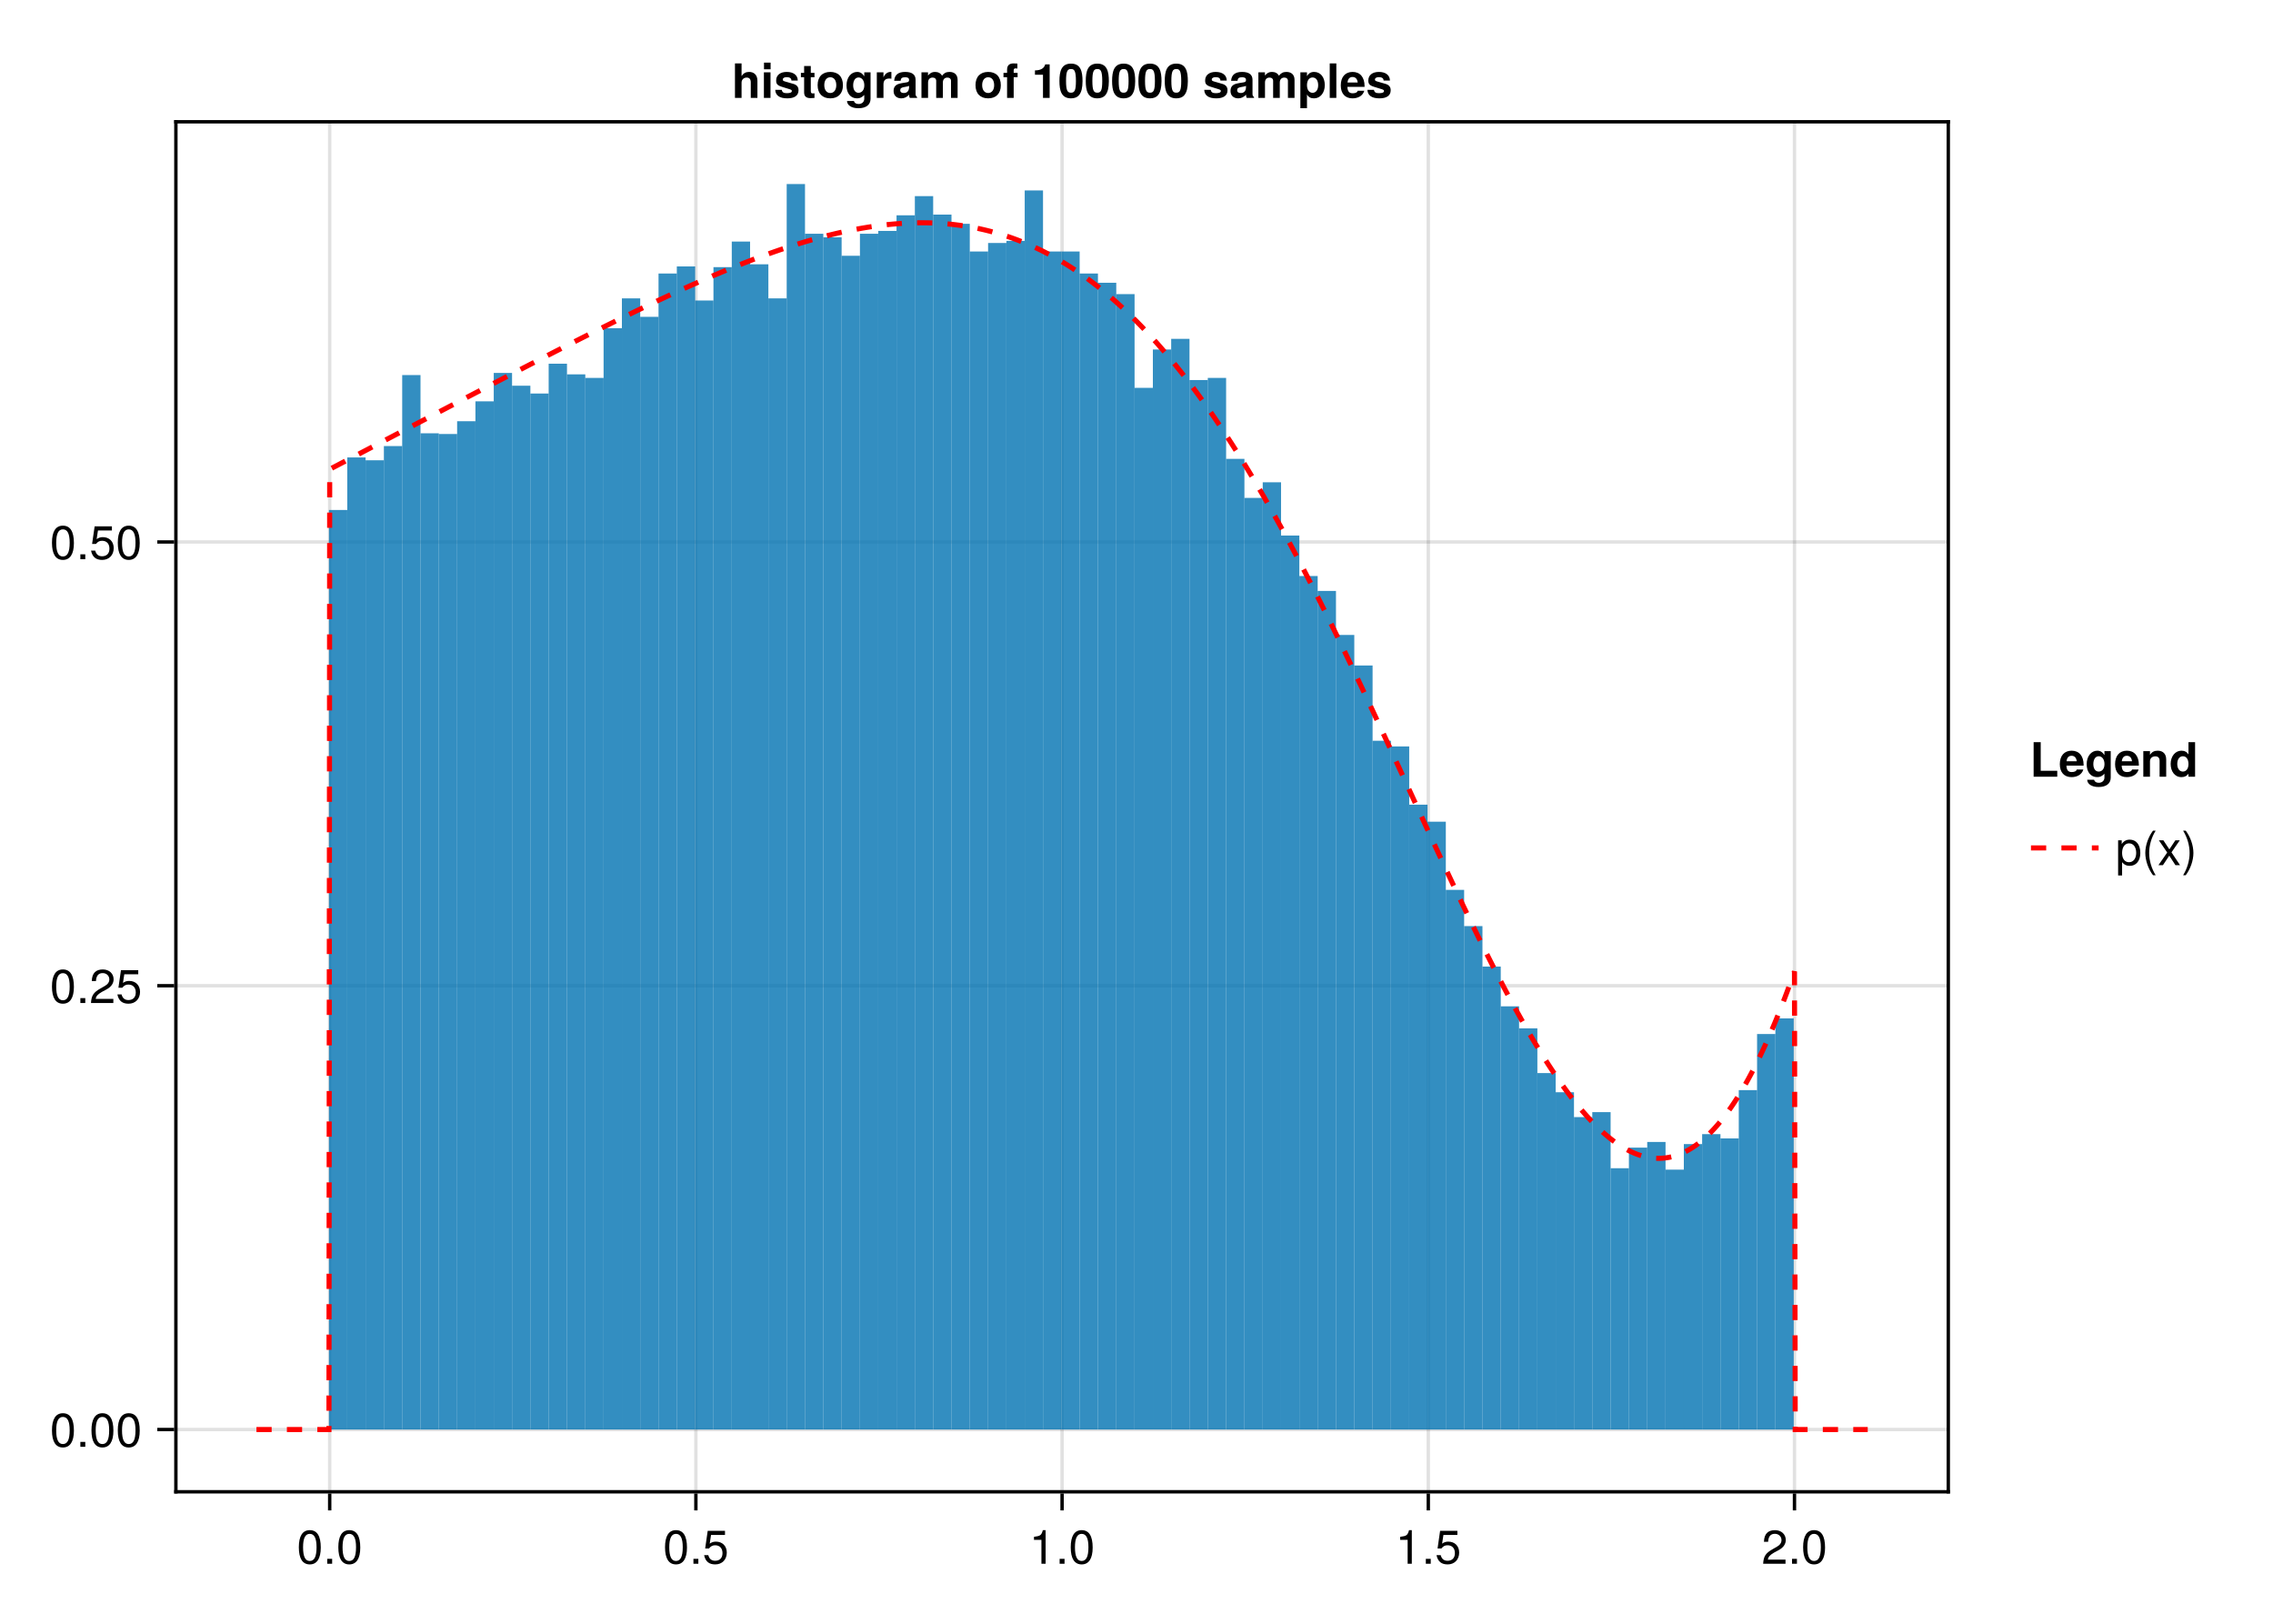 <?xml version="1.0" encoding="UTF-8"?>
<svg xmlns="http://www.w3.org/2000/svg" xmlns:xlink="http://www.w3.org/1999/xlink" width="672" height="480" viewBox="0 0 672 480">
<defs>
<g>
<g id="glyph-0-0-05e09d50">
<path d="M 7.094 -4.781 C 7.094 -1.516 5.953 0.203 3.844 0.203 C 1.719 0.203 0.609 -1.516 0.609 -4.859 C 0.609 -8.188 1.703 -9.922 3.844 -9.922 C 6 -9.922 7.094 -8.219 7.094 -4.781 Z M 5.844 -4.891 C 5.844 -7.547 5.188 -8.828 3.844 -8.828 C 2.516 -8.828 1.859 -7.562 1.859 -4.844 C 1.859 -2.125 2.516 -0.812 3.828 -0.812 C 5.188 -0.812 5.844 -2.078 5.844 -4.891 Z M 5.844 -4.891 "/>
</g>
<g id="glyph-0-1-05e09d50">
<path d="M 2.672 0 C 2.672 0 1.219 0 1.219 0 C 1.219 0 1.219 -1.453 1.219 -1.453 C 1.219 -1.453 2.672 -1.453 2.672 -1.453 C 2.672 -1.453 2.672 0 2.672 0 Z M 2.672 0 "/>
</g>
<g id="glyph-1-0-05e09d50">
<path d="M 7.094 -4.781 C 7.094 -1.516 5.953 0.203 3.844 0.203 C 1.719 0.203 0.609 -1.516 0.609 -4.859 C 0.609 -8.188 1.703 -9.922 3.844 -9.922 C 6 -9.922 7.094 -8.219 7.094 -4.781 Z M 5.844 -4.891 C 5.844 -7.547 5.188 -8.828 3.844 -8.828 C 2.516 -8.828 1.859 -7.562 1.859 -4.844 C 1.859 -2.125 2.516 -0.812 3.828 -0.812 C 5.188 -0.812 5.844 -2.078 5.844 -4.891 Z M 5.844 -4.891 "/>
</g>
<g id="glyph-1-1-05e09d50">
<path d="M 2.672 0 C 2.672 0 1.219 0 1.219 0 C 1.219 0 1.219 -1.453 1.219 -1.453 C 1.219 -1.453 2.672 -1.453 2.672 -1.453 C 2.672 -1.453 2.672 0 2.672 0 Z M 2.672 0 "/>
</g>
<g id="glyph-1-2-05e09d50">
<path d="M 7.188 -3.297 C 7.188 -1.188 5.781 0.203 3.781 0.203 C 2.016 0.203 0.891 -0.578 0.484 -2.547 C 0.484 -2.547 1.719 -2.547 1.719 -2.547 C 2.016 -1.422 2.672 -0.875 3.75 -0.875 C 5.094 -0.875 5.922 -1.688 5.922 -3.125 C 5.922 -4.594 5.078 -5.453 3.75 -5.453 C 2.984 -5.453 2.5 -5.203 1.938 -4.516 C 1.938 -4.516 0.797 -4.516 0.797 -4.516 C 0.797 -4.516 1.547 -9.719 1.547 -9.719 C 1.547 -9.719 6.656 -9.719 6.656 -9.719 C 6.656 -9.719 6.656 -8.5 6.656 -8.5 C 6.656 -8.5 2.531 -8.5 2.531 -8.5 C 2.531 -8.5 2.141 -5.938 2.141 -5.938 C 2.719 -6.359 3.281 -6.531 3.969 -6.531 C 5.875 -6.531 7.188 -5.25 7.188 -3.297 Z M 7.188 -3.297 "/>
</g>
<g id="glyph-1-3-05e09d50">
<path d="M 7.156 -7.016 C 7.156 -5.797 6.438 -4.766 5.047 -4.016 C 5.047 -4.016 3.656 -3.266 3.656 -3.266 C 2.438 -2.547 1.984 -2.031 1.859 -1.219 C 1.859 -1.219 7.078 -1.219 7.078 -1.219 C 7.078 -1.219 7.078 0 7.078 0 C 7.078 0 0.469 0 0.469 0 C 0.594 -2.188 1.188 -3.125 3.266 -4.297 C 3.266 -4.297 4.547 -5.031 4.547 -5.031 C 5.438 -5.531 5.891 -6.203 5.891 -6.984 C 5.891 -8.047 5.047 -8.844 3.938 -8.844 C 2.719 -8.844 2.031 -8.141 1.938 -6.484 C 1.938 -6.484 0.703 -6.484 0.703 -6.484 C 0.766 -8.891 1.953 -9.922 3.969 -9.922 C 5.859 -9.922 7.156 -8.688 7.156 -7.016 Z M 7.156 -7.016 "/>
</g>
<g id="glyph-2-0-05e09d50">
<path d="M 4.859 0 C 4.859 0 3.625 0 3.625 0 C 3.625 0 3.625 -7.062 3.625 -7.062 C 3.625 -7.062 1.422 -7.062 1.422 -7.062 C 1.422 -7.062 1.422 -7.953 1.422 -7.953 C 3.328 -8.188 3.609 -8.406 4.047 -9.922 C 4.047 -9.922 4.859 -9.922 4.859 -9.922 C 4.859 -9.922 4.859 0 4.859 0 Z M 4.859 0 "/>
</g>
<g id="glyph-2-1-05e09d50">
<path d="M 2.672 0 C 2.672 0 1.219 0 1.219 0 C 1.219 0 1.219 -1.453 1.219 -1.453 C 1.219 -1.453 2.672 -1.453 2.672 -1.453 C 2.672 -1.453 2.672 0 2.672 0 Z M 2.672 0 "/>
</g>
<g id="glyph-2-2-05e09d50">
<path d="M 7.188 -3.297 C 7.188 -1.188 5.781 0.203 3.781 0.203 C 2.016 0.203 0.891 -0.578 0.484 -2.547 C 0.484 -2.547 1.719 -2.547 1.719 -2.547 C 2.016 -1.422 2.672 -0.875 3.75 -0.875 C 5.094 -0.875 5.922 -1.688 5.922 -3.125 C 5.922 -4.594 5.078 -5.453 3.75 -5.453 C 2.984 -5.453 2.5 -5.203 1.938 -4.516 C 1.938 -4.516 0.797 -4.516 0.797 -4.516 C 0.797 -4.516 1.547 -9.719 1.547 -9.719 C 1.547 -9.719 6.656 -9.719 6.656 -9.719 C 6.656 -9.719 6.656 -8.5 6.656 -8.5 C 6.656 -8.5 2.531 -8.5 2.531 -8.5 C 2.531 -8.5 2.141 -5.938 2.141 -5.938 C 2.719 -6.359 3.281 -6.531 3.969 -6.531 C 5.875 -6.531 7.188 -5.25 7.188 -3.297 Z M 7.188 -3.297 "/>
</g>
<g id="glyph-3-0-05e09d50">
<path d="M 7.094 -4.781 C 7.094 -1.516 5.953 0.203 3.844 0.203 C 1.719 0.203 0.609 -1.516 0.609 -4.859 C 0.609 -8.188 1.703 -9.922 3.844 -9.922 C 6 -9.922 7.094 -8.219 7.094 -4.781 Z M 5.844 -4.891 C 5.844 -7.547 5.188 -8.828 3.844 -8.828 C 2.516 -8.828 1.859 -7.562 1.859 -4.844 C 1.859 -2.125 2.516 -0.812 3.828 -0.812 C 5.188 -0.812 5.844 -2.078 5.844 -4.891 Z M 5.844 -4.891 "/>
</g>
<g id="glyph-3-1-05e09d50">
<path d="M 7.156 -7.016 C 7.156 -5.797 6.438 -4.766 5.047 -4.016 C 5.047 -4.016 3.656 -3.266 3.656 -3.266 C 2.438 -2.547 1.984 -2.031 1.859 -1.219 C 1.859 -1.219 7.078 -1.219 7.078 -1.219 C 7.078 -1.219 7.078 0 7.078 0 C 7.078 0 0.469 0 0.469 0 C 0.594 -2.188 1.188 -3.125 3.266 -4.297 C 3.266 -4.297 4.547 -5.031 4.547 -5.031 C 5.438 -5.531 5.891 -6.203 5.891 -6.984 C 5.891 -8.047 5.047 -8.844 3.938 -8.844 C 2.719 -8.844 2.031 -8.141 1.938 -6.484 C 1.938 -6.484 0.703 -6.484 0.703 -6.484 C 0.766 -8.891 1.953 -9.922 3.969 -9.922 C 5.859 -9.922 7.156 -8.688 7.156 -7.016 Z M 7.156 -7.016 "/>
</g>
<g id="glyph-3-2-05e09d50">
<path d="M 2.672 0 C 2.672 0 1.219 0 1.219 0 C 1.219 0 1.219 -1.453 1.219 -1.453 C 1.219 -1.453 2.672 -1.453 2.672 -1.453 C 2.672 -1.453 2.672 0 2.672 0 Z M 2.672 0 "/>
</g>
<g id="glyph-3-3-05e09d50">
<path d="M 7.328 -3.594 C 7.328 -1.266 6.078 0.203 4.188 0.203 C 3.234 0.203 2.547 -0.125 1.938 -0.875 C 1.938 -0.875 1.938 3.047 1.938 3.047 C 1.938 3.047 0.766 3.047 0.766 3.047 C 0.766 3.047 0.766 -7.344 0.766 -7.344 C 0.766 -7.344 1.828 -7.344 1.828 -7.344 C 1.828 -7.344 1.828 -6.234 1.828 -6.234 C 2.375 -7.094 3.172 -7.547 4.172 -7.547 C 6.125 -7.547 7.328 -6.062 7.328 -3.594 Z M 6.109 -3.625 C 6.109 -5.375 5.266 -6.453 3.969 -6.453 C 2.75 -6.453 1.938 -5.328 1.938 -3.609 C 1.938 -1.891 2.75 -0.875 3.969 -0.875 C 5.25 -0.875 6.109 -1.953 6.109 -3.625 Z M 6.109 -3.625 "/>
</g>
<g id="glyph-3-4-05e09d50">
<path d="M 4.078 2.969 C 4.078 2.969 3.297 2.969 3.297 2.969 C 1.906 1.141 1.016 -1.406 1.016 -3.625 C 1.016 -5.828 1.906 -8.375 3.297 -10.203 C 3.297 -10.203 4.078 -10.203 4.078 -10.203 C 2.844 -8.219 2.156 -5.859 2.156 -3.625 C 2.156 -1.391 2.844 0.969 4.078 2.969 Z M 4.078 2.969 "/>
</g>
<g id="glyph-3-5-05e09d50">
<path d="M 3.578 -3.609 C 3.578 -1.406 2.703 1.141 1.297 2.969 C 1.297 2.969 0.531 2.969 0.531 2.969 C 1.766 0.984 2.453 -1.391 2.453 -3.609 C 2.453 -5.859 1.766 -8.203 0.531 -10.203 C 0.531 -10.203 1.297 -10.203 1.297 -10.203 C 2.703 -8.375 3.578 -5.828 3.578 -3.609 Z M 3.578 -3.609 "/>
</g>
<g id="glyph-4-0-05e09d50">
<path d="M 7.094 -4.781 C 7.094 -1.516 5.953 0.203 3.844 0.203 C 1.719 0.203 0.609 -1.516 0.609 -4.859 C 0.609 -8.188 1.703 -9.922 3.844 -9.922 C 6 -9.922 7.094 -8.219 7.094 -4.781 Z M 5.844 -4.891 C 5.844 -7.547 5.188 -8.828 3.844 -8.828 C 2.516 -8.828 1.859 -7.562 1.859 -4.844 C 1.859 -2.125 2.516 -0.812 3.828 -0.812 C 5.188 -0.812 5.844 -2.078 5.844 -4.891 Z M 5.844 -4.891 "/>
</g>
<g id="glyph-5-0-05e09d50">
<path d="M 7.578 0 C 7.578 0 5.609 0 5.609 0 C 5.609 0 5.609 -4.625 5.609 -4.625 C 5.609 -5.641 5.109 -6.016 4.406 -6.016 C 3.531 -6.016 2.891 -5.406 2.891 -4.531 C 2.891 -4.531 2.891 0 2.891 0 C 2.891 0 0.938 0 0.938 0 C 0.938 0 0.938 -10.203 0.938 -10.203 C 0.938 -10.203 2.891 -10.203 2.891 -10.203 C 2.891 -10.203 2.891 -6.469 2.891 -6.469 C 3.438 -7.297 4.141 -7.688 5.109 -7.688 C 6.531 -7.688 7.578 -6.828 7.578 -5.062 C 7.578 -5.062 7.578 0 7.578 0 Z M 7.578 0 "/>
</g>
<g id="glyph-5-1-05e09d50">
<path d="M 2.891 0 C 2.891 0 0.938 0 0.938 0 C 0.938 0 0.938 -7.562 0.938 -7.562 C 0.938 -7.562 2.891 -7.562 2.891 -7.562 C 2.891 -7.562 2.891 0 2.891 0 Z M 2.922 -8.469 C 2.922 -8.469 0.969 -8.469 0.969 -8.469 C 0.969 -8.469 0.969 -10.438 0.969 -10.438 C 0.969 -10.438 2.922 -10.438 2.922 -10.438 C 2.922 -10.438 2.922 -8.469 2.922 -8.469 Z M 2.922 -8.469 "/>
</g>
<g id="glyph-5-2-05e09d50">
<path d="M 7.281 -2.234 C 7.281 -0.719 6.109 0.125 3.969 0.125 C 1.688 0.125 0.469 -0.734 0.406 -2.391 C 0.406 -2.391 2.328 -2.391 2.328 -2.391 C 2.484 -1.578 2.969 -1.406 3.859 -1.406 C 4.781 -1.406 5.312 -1.594 5.312 -2.062 C 5.312 -2.266 5.156 -2.422 4.656 -2.578 C 4.656 -2.578 2.328 -3.297 2.328 -3.297 C 0.922 -3.734 0.672 -4.234 0.672 -5.172 C 0.672 -6.719 1.859 -7.688 3.781 -7.688 C 5.812 -7.688 7.047 -6.719 7.062 -5.125 C 7.062 -5.125 5.188 -5.125 5.188 -5.125 C 5.172 -5.812 4.703 -6.141 3.766 -6.141 C 3.078 -6.141 2.625 -5.859 2.625 -5.453 C 2.625 -5.141 2.766 -5.016 3.312 -4.859 C 3.312 -4.859 5.797 -4.141 5.797 -4.141 C 6.797 -3.844 7.281 -3.203 7.281 -2.344 C 7.281 -2.344 7.281 -2.234 7.281 -2.234 Z M 7.281 -2.234 "/>
</g>
<g id="glyph-5-3-05e09d50">
<path d="M 4.219 0 C 3.859 0.016 3.516 0.062 3.078 0.062 C 1.797 0.062 1.156 -0.438 1.156 -1.625 C 1.156 -1.625 1.156 -6.109 1.156 -6.109 C 1.156 -6.109 0.203 -6.109 0.203 -6.109 C 0.203 -6.109 0.203 -7.406 0.203 -7.406 C 0.203 -7.406 1.156 -7.406 1.156 -7.406 C 1.156 -7.406 1.156 -9.438 1.156 -9.438 C 1.156 -9.438 3.125 -9.438 3.125 -9.438 C 3.125 -9.438 3.125 -7.406 3.125 -7.406 C 3.125 -7.406 4.219 -7.406 4.219 -7.406 C 4.219 -7.406 4.219 -6.109 4.219 -6.109 C 4.219 -6.109 3.125 -6.109 3.125 -6.109 C 3.125 -6.109 3.125 -2.156 3.125 -2.156 C 3.125 -1.484 3.25 -1.328 3.766 -1.328 C 3.906 -1.328 4.016 -1.344 4.219 -1.375 C 4.219 -1.375 4.219 0 4.219 0 Z M 4.219 0 "/>
</g>
<g id="glyph-5-4-05e09d50">
<path d="M 7.969 -3.719 C 7.969 -1.297 6.531 0.125 4.234 0.125 C 1.906 0.125 0.484 -1.281 0.484 -3.781 C 0.484 -6.266 1.906 -7.688 4.219 -7.688 C 6.578 -7.688 7.969 -6.281 7.969 -3.719 Z M 6 -3.75 C 6 -5.234 5.312 -6.109 4.234 -6.109 C 3.156 -6.109 2.453 -5.219 2.453 -3.781 C 2.453 -2.344 3.156 -1.453 4.234 -1.453 C 5.281 -1.453 6 -2.344 6 -3.75 Z M 6 -3.75 "/>
</g>
<g id="glyph-5-5-05e09d50">
<path d="M 7.578 0.25 C 7.578 2.031 6.266 3.047 3.969 3.047 C 1.906 3.047 0.656 2.141 0.625 0.906 C 0.625 0.906 2.656 0.906 2.656 0.906 C 2.812 1.484 3.297 1.797 4.047 1.797 C 5.031 1.797 5.719 1.156 5.719 0.25 C 5.719 0.25 5.719 -0.875 5.719 -0.875 C 4.984 -0.141 4.453 0.125 3.562 0.125 C 1.703 0.125 0.469 -1.344 0.469 -3.703 C 0.469 -6.031 1.812 -7.688 3.609 -7.688 C 4.484 -7.688 5.125 -7.297 5.719 -6.391 C 5.719 -6.391 5.719 -7.562 5.719 -7.562 C 5.719 -7.562 7.578 -7.562 7.578 -7.562 C 7.578 -7.562 7.578 0.25 7.578 0.25 Z M 5.734 -3.719 C 5.734 -5.125 5.016 -6.047 4.031 -6.047 C 3.078 -6.047 2.438 -5.156 2.438 -3.719 C 2.438 -2.359 3.078 -1.516 4 -1.516 C 5.031 -1.516 5.734 -2.359 5.734 -3.719 Z M 5.734 -3.719 "/>
</g>
<g id="glyph-6-0-05e09d50">
<path d="M 5.188 -5.688 C 4.906 -5.719 4.781 -5.734 4.562 -5.734 C 3.422 -5.734 2.844 -5.172 2.844 -4.016 C 2.844 -4.016 2.844 0 2.844 0 C 2.844 0 0.875 0 0.875 0 C 0.875 0 0.875 -7.562 0.875 -7.562 C 0.875 -7.562 2.844 -7.562 2.844 -7.562 C 2.844 -7.562 2.844 -6.078 2.844 -6.078 C 3.266 -7.094 4.047 -7.688 4.938 -7.688 C 5 -7.688 5.062 -7.688 5.188 -7.672 C 5.188 -7.672 5.188 -5.688 5.188 -5.688 Z M 5.188 -5.688 "/>
</g>
<g id="glyph-6-1-05e09d50">
<path d="M 7.344 0 C 7.344 0 5.203 0 5.203 0 C 5.031 -0.219 4.984 -0.562 4.984 -0.953 C 4.297 -0.234 3.531 0.125 2.688 0.125 C 1.422 0.125 0.391 -0.578 0.391 -2.047 C 0.391 -3.422 1.125 -4.062 2.625 -4.328 C 2.625 -4.328 3.406 -4.469 3.406 -4.469 C 4.375 -4.641 4.969 -4.547 4.969 -5.344 C 4.969 -5.859 4.594 -6.109 3.844 -6.109 C 2.875 -6.109 2.547 -5.859 2.453 -5.062 C 2.453 -5.062 0.562 -5.062 0.562 -5.062 C 0.688 -6.812 1.75 -7.688 3.797 -7.688 C 5.844 -7.688 6.891 -6.906 6.891 -5.359 C 6.891 -5.359 6.891 -1.156 6.891 -1.156 C 6.891 -0.766 6.984 -0.562 7.344 -0.234 C 7.344 -0.234 7.344 0 7.344 0 Z M 4.969 -3.234 C 4.969 -3.234 4.969 -3.562 4.969 -3.562 C 4.75 -3.453 4.656 -3.438 4.141 -3.328 C 4.141 -3.328 3.469 -3.203 3.469 -3.203 C 2.656 -3.047 2.359 -2.844 2.359 -2.266 C 2.359 -1.703 2.766 -1.453 3.422 -1.453 C 4.406 -1.453 4.969 -2.094 4.969 -3.234 Z M 4.969 -3.234 "/>
</g>
<g id="glyph-6-2-05e09d50">
<path d="M 11.531 0 C 11.531 0 9.578 0 9.578 0 C 9.578 0 9.578 -5.047 9.578 -5.047 C 9.578 -5.641 9.172 -6.016 8.516 -6.016 C 7.672 -6.016 7.172 -5.453 7.172 -4.531 C 7.172 -4.531 7.172 0 7.172 0 C 7.172 0 5.203 0 5.203 0 C 5.203 0 5.203 -5.047 5.203 -5.047 C 5.203 -5.641 4.797 -6.016 4.141 -6.016 C 3.297 -6.016 2.797 -5.453 2.797 -4.531 C 2.797 -4.531 2.797 0 2.797 0 C 2.797 0 0.844 0 0.844 0 C 0.844 0 0.844 -7.562 0.844 -7.562 C 0.844 -7.562 2.781 -7.562 2.781 -7.562 C 2.781 -7.562 2.781 -6.625 2.781 -6.625 C 3.438 -7.391 3.984 -7.688 4.859 -7.688 C 5.797 -7.688 6.547 -7.281 6.922 -6.562 C 7.5 -7.344 8.172 -7.688 9.125 -7.688 C 10.641 -7.688 11.531 -6.812 11.531 -5.344 C 11.531 -5.344 11.531 0 11.531 0 Z M 11.531 0 "/>
</g>
<g id="glyph-6-3-05e09d50">
<path d="M 4.375 -6.109 C 4.375 -6.109 3.219 -6.109 3.219 -6.109 C 3.219 -6.109 3.219 0 3.219 0 C 3.219 0 1.266 0 1.266 0 C 1.266 0 1.266 -6.109 1.266 -6.109 C 1.266 -6.109 0.203 -6.109 0.203 -6.109 C 0.203 -6.109 0.203 -7.406 0.203 -7.406 C 0.203 -7.406 1.266 -7.406 1.266 -7.406 C 1.266 -7.406 1.266 -8.312 1.266 -8.312 C 1.266 -9.594 1.891 -10.203 3.188 -10.203 C 3.453 -10.203 3.953 -10.188 4.312 -10.156 C 4.312 -10.156 4.312 -8.688 4.312 -8.688 C 4.141 -8.719 3.922 -8.734 3.75 -8.734 C 3.391 -8.734 3.219 -8.547 3.219 -8.141 C 3.219 -8.141 3.219 -7.406 3.219 -7.406 C 3.219 -7.406 4.375 -7.406 4.375 -7.406 C 4.375 -7.406 4.375 -6.109 4.375 -6.109 Z M 4.375 -6.109 "/>
</g>
<g id="glyph-6-4-05e09d50">
<path d="M 7.234 -4.938 C 7.234 -1.016 5.844 0.125 3.828 0.125 C 0.953 0.125 0.406 -2.219 0.406 -5 C 0.406 -7.859 0.984 -10.141 3.828 -10.141 C 6.734 -10.141 7.234 -7.75 7.234 -4.938 Z M 5.281 -4.984 C 5.281 -8.062 4.781 -8.547 3.828 -8.547 C 2.766 -8.547 2.359 -7.891 2.359 -5.016 C 2.359 -2.062 2.828 -1.547 3.828 -1.547 C 4.875 -1.547 5.281 -2.203 5.281 -4.984 Z M 5.281 -4.984 "/>
</g>
<g id="glyph-6-5-05e09d50">
</g>
<g id="glyph-6-6-05e09d50">
<path d="M 7.281 -2.234 C 7.281 -0.719 6.109 0.125 3.969 0.125 C 1.688 0.125 0.469 -0.734 0.406 -2.391 C 0.406 -2.391 2.328 -2.391 2.328 -2.391 C 2.484 -1.578 2.969 -1.406 3.859 -1.406 C 4.781 -1.406 5.312 -1.594 5.312 -2.062 C 5.312 -2.266 5.156 -2.422 4.656 -2.578 C 4.656 -2.578 2.328 -3.297 2.328 -3.297 C 0.922 -3.734 0.672 -4.234 0.672 -5.172 C 0.672 -6.719 1.859 -7.688 3.781 -7.688 C 5.812 -7.688 7.047 -6.719 7.062 -5.125 C 7.062 -5.125 5.188 -5.125 5.188 -5.125 C 5.172 -5.812 4.703 -6.141 3.766 -6.141 C 3.078 -6.141 2.625 -5.859 2.625 -5.453 C 2.625 -5.141 2.766 -5.016 3.312 -4.859 C 3.312 -4.859 5.797 -4.141 5.797 -4.141 C 6.797 -3.844 7.281 -3.203 7.281 -2.344 C 7.281 -2.344 7.281 -2.234 7.281 -2.234 Z M 7.281 -2.234 "/>
</g>
<g id="glyph-6-7-05e09d50">
<path d="M 2.891 0 C 2.891 0 0.938 0 0.938 0 C 0.938 0 0.938 -10.203 0.938 -10.203 C 0.938 -10.203 2.891 -10.203 2.891 -10.203 C 2.891 -10.203 2.891 0 2.891 0 Z M 2.891 0 "/>
</g>
<g id="glyph-6-8-05e09d50">
<path d="M 7.344 -3.5 C 7.344 -3.5 7.344 -3.266 7.344 -3.266 C 7.344 -3.266 2.266 -3.266 2.266 -3.266 C 2.328 -1.797 2.906 -1.375 3.844 -1.375 C 4.547 -1.375 5.172 -1.578 5.328 -2.125 C 5.328 -2.125 7.266 -2.125 7.266 -2.125 C 6.828 -0.641 5.453 0.125 3.766 0.125 C 1.625 0.125 0.312 -1.266 0.312 -3.688 C 0.312 -6.219 1.641 -7.688 3.812 -7.688 C 6.031 -7.688 7.344 -6.109 7.344 -3.5 Z M 5.312 -4.562 C 5.203 -5.641 4.625 -6.188 3.781 -6.188 C 2.906 -6.188 2.422 -5.609 2.297 -4.562 C 2.297 -4.562 5.312 -4.562 5.312 -4.562 Z M 5.312 -4.562 "/>
</g>
<g id="glyph-6-9-05e09d50">
<path d="M 8.109 0 C 8.109 0 1.125 0 1.125 0 C 1.125 0 1.125 -10.203 1.125 -10.203 C 1.125 -10.203 3.219 -10.203 3.219 -10.203 C 3.219 -10.203 3.219 -1.75 3.219 -1.75 C 3.219 -1.75 8.109 -1.75 8.109 -1.75 C 8.109 -1.75 8.109 0 8.109 0 Z M 8.109 0 "/>
</g>
<g id="glyph-6-10-05e09d50">
<path d="M 7.641 0 C 7.641 0 5.688 0 5.688 0 C 5.688 0 5.688 -4.656 5.688 -4.656 C 5.688 -5.562 5.266 -6.016 4.422 -6.016 C 3.469 -6.016 2.844 -5.438 2.844 -4.531 C 2.844 -4.531 2.844 0 2.844 0 C 2.844 0 0.875 0 0.875 0 C 0.875 0 0.875 -7.562 0.875 -7.562 C 0.875 -7.562 2.844 -7.562 2.844 -7.562 C 2.844 -7.562 2.844 -6.469 2.844 -6.469 C 3.406 -7.312 4.094 -7.688 5.109 -7.688 C 6.719 -7.688 7.641 -6.734 7.641 -5.062 C 7.641 -5.062 7.641 0 7.641 0 Z M 7.641 0 "/>
</g>
<g id="glyph-6-11-05e09d50">
<path d="M 7.625 0 C 7.625 0 5.672 0 5.672 0 C 5.672 0 5.672 -0.875 5.672 -0.875 C 5.188 -0.219 4.516 0.125 3.578 0.125 C 1.578 0.125 0.406 -1.625 0.406 -3.766 C 0.406 -6.047 1.781 -7.688 3.578 -7.688 C 4.516 -7.688 5.188 -7.344 5.672 -6.578 C 5.672 -6.578 5.672 -10.203 5.672 -10.203 C 5.672 -10.203 7.625 -10.203 7.625 -10.203 C 7.625 -10.203 7.625 0 7.625 0 Z M 5.672 -3.734 C 5.672 -5.188 5.016 -6.047 4.016 -6.047 C 3.031 -6.047 2.359 -5.172 2.359 -3.766 C 2.359 -2.375 3.031 -1.516 4.016 -1.516 C 5 -1.516 5.672 -2.359 5.672 -3.734 Z M 5.672 -3.734 "/>
</g>
<g id="glyph-7-0-05e09d50">
</g>
<g id="glyph-7-1-05e09d50">
<path d="M 7.969 -3.719 C 7.969 -1.297 6.531 0.125 4.234 0.125 C 1.906 0.125 0.484 -1.281 0.484 -3.781 C 0.484 -6.266 1.906 -7.688 4.219 -7.688 C 6.578 -7.688 7.969 -6.281 7.969 -3.719 Z M 6 -3.75 C 6 -5.234 5.312 -6.109 4.234 -6.109 C 3.156 -6.109 2.453 -5.219 2.453 -3.781 C 2.453 -2.344 3.156 -1.453 4.234 -1.453 C 5.281 -1.453 6 -2.344 6 -3.75 Z M 6 -3.75 "/>
</g>
<g id="glyph-7-2-05e09d50">
<path d="M 5.297 0 C 5.297 0 3.328 0 3.328 0 C 3.328 0 3.328 -6.844 3.328 -6.844 C 3.328 -6.844 0.953 -6.844 0.953 -6.844 C 0.953 -6.844 0.953 -8.141 0.953 -8.141 C 2.656 -8.141 3.688 -8.75 3.984 -9.922 C 3.984 -9.922 5.297 -9.922 5.297 -9.922 C 5.297 -9.922 5.297 0 5.297 0 Z M 5.297 0 "/>
</g>
<g id="glyph-7-3-05e09d50">
<path d="M 7.234 -4.938 C 7.234 -1.016 5.844 0.125 3.828 0.125 C 0.953 0.125 0.406 -2.219 0.406 -5 C 0.406 -7.859 0.984 -10.141 3.828 -10.141 C 6.734 -10.141 7.234 -7.75 7.234 -4.938 Z M 5.281 -4.984 C 5.281 -8.062 4.781 -8.547 3.828 -8.547 C 2.766 -8.547 2.359 -7.891 2.359 -5.016 C 2.359 -2.062 2.828 -1.547 3.828 -1.547 C 4.875 -1.547 5.281 -2.203 5.281 -4.984 Z M 5.281 -4.984 "/>
</g>
<g id="glyph-8-0-05e09d50">
<path d="M 8.031 -3.781 C 8.031 -1.484 6.688 0.125 4.875 0.125 C 3.922 0.125 3.25 -0.172 2.766 -1.016 C 2.766 -1.016 2.766 3.047 2.766 3.047 C 2.766 3.047 0.812 3.047 0.812 3.047 C 0.812 3.047 0.812 -7.562 0.812 -7.562 C 0.812 -7.562 2.766 -7.562 2.766 -7.562 C 2.766 -7.562 2.766 -6.438 2.766 -6.438 C 3.25 -7.281 3.922 -7.688 4.875 -7.688 C 6.844 -7.688 8.031 -6.016 8.031 -3.781 Z M 6.078 -3.75 C 6.078 -5.188 5.422 -6.047 4.422 -6.047 C 3.438 -6.047 2.766 -5.188 2.766 -3.781 C 2.766 -2.359 3.438 -1.516 4.422 -1.516 C 5.391 -1.516 6.078 -2.375 6.078 -3.75 Z M 6.078 -3.75 "/>
</g>
<g id="glyph-9-0-05e09d50">
<path d="M 7.344 -3.5 C 7.344 -3.5 7.344 -3.266 7.344 -3.266 C 7.344 -3.266 2.266 -3.266 2.266 -3.266 C 2.328 -1.797 2.906 -1.375 3.844 -1.375 C 4.547 -1.375 5.172 -1.578 5.328 -2.125 C 5.328 -2.125 7.266 -2.125 7.266 -2.125 C 6.828 -0.641 5.453 0.125 3.766 0.125 C 1.625 0.125 0.312 -1.266 0.312 -3.688 C 0.312 -6.219 1.641 -7.688 3.812 -7.688 C 6.031 -7.688 7.344 -6.109 7.344 -3.5 Z M 5.312 -4.562 C 5.203 -5.641 4.625 -6.188 3.781 -6.188 C 2.906 -6.188 2.422 -5.609 2.297 -4.562 C 2.297 -4.562 5.312 -4.562 5.312 -4.562 Z M 5.312 -4.562 "/>
</g>
<g id="glyph-9-1-05e09d50">
<path d="M 7.578 0.25 C 7.578 2.031 6.266 3.047 3.969 3.047 C 1.906 3.047 0.656 2.141 0.625 0.906 C 0.625 0.906 2.656 0.906 2.656 0.906 C 2.812 1.484 3.297 1.797 4.047 1.797 C 5.031 1.797 5.719 1.156 5.719 0.25 C 5.719 0.25 5.719 -0.875 5.719 -0.875 C 4.984 -0.141 4.453 0.125 3.562 0.125 C 1.703 0.125 0.469 -1.344 0.469 -3.703 C 0.469 -6.031 1.812 -7.688 3.609 -7.688 C 4.484 -7.688 5.125 -7.297 5.719 -6.391 C 5.719 -6.391 5.719 -7.562 5.719 -7.562 C 5.719 -7.562 7.578 -7.562 7.578 -7.562 C 7.578 -7.562 7.578 0.25 7.578 0.25 Z M 5.734 -3.719 C 5.734 -5.125 5.016 -6.047 4.031 -6.047 C 3.078 -6.047 2.438 -5.156 2.438 -3.719 C 2.438 -2.359 3.078 -1.516 4 -1.516 C 5.031 -1.516 5.734 -2.359 5.734 -3.719 Z M 5.734 -3.719 "/>
</g>
<g id="glyph-10-0-05e09d50">
<path d="M 6.625 0 C 6.625 0 5.266 0 5.266 0 C 5.266 0 3.438 -2.812 3.438 -2.812 C 3.438 -2.812 1.562 0 1.562 0 C 1.562 0 0.234 0 0.234 0 C 0.234 0 2.828 -3.734 2.828 -3.734 C 2.828 -3.734 0.375 -7.344 0.375 -7.344 C 0.375 -7.344 1.703 -7.344 1.703 -7.344 C 1.703 -7.344 3.469 -4.672 3.469 -4.672 C 3.469 -4.672 5.234 -7.344 5.234 -7.344 C 5.234 -7.344 6.547 -7.344 6.547 -7.344 C 6.547 -7.344 4.094 -3.797 4.094 -3.797 C 4.094 -3.797 6.625 0 6.625 0 Z M 6.625 0 "/>
</g>
</g>
</defs>
<rect x="-67.2" y="-48" width="806.4" height="576" fill="rgb(100%, 100%, 100%)" fill-opacity="1"/>
<path fill-rule="nonzero" fill="rgb(100%, 100%, 100%)" fill-opacity="1" d="M 52 441 L 576 441 L 576 36 L 52 36 Z M 52 441 "/>
<path fill="none" stroke-width="1" stroke-linecap="butt" stroke-linejoin="miter" stroke="rgb(0%, 0%, 0%)" stroke-opacity="0.12" stroke-miterlimit="1.155" d="M 97.473 441 L 97.473 36 "/>
<path fill="none" stroke-width="1" stroke-linecap="butt" stroke-linejoin="miter" stroke="rgb(0%, 0%, 0%)" stroke-opacity="0.12" stroke-miterlimit="1.155" d="M 205.734 441 L 205.734 36 "/>
<path fill="none" stroke-width="1" stroke-linecap="butt" stroke-linejoin="miter" stroke="rgb(0%, 0%, 0%)" stroke-opacity="0.12" stroke-miterlimit="1.155" d="M 314 441 L 314 36 "/>
<path fill="none" stroke-width="1" stroke-linecap="butt" stroke-linejoin="miter" stroke="rgb(0%, 0%, 0%)" stroke-opacity="0.12" stroke-miterlimit="1.155" d="M 422.266 441 L 422.266 36 "/>
<path fill="none" stroke-width="1" stroke-linecap="butt" stroke-linejoin="miter" stroke="rgb(0%, 0%, 0%)" stroke-opacity="0.12" stroke-miterlimit="1.155" d="M 530.527 441 L 530.527 36 "/>
<path fill="none" stroke-width="1" stroke-linecap="butt" stroke-linejoin="miter" stroke="rgb(0%, 0%, 0%)" stroke-opacity="0.12" stroke-miterlimit="1.155" d="M 52 422.59 L 576 422.59 "/>
<path fill="none" stroke-width="1" stroke-linecap="butt" stroke-linejoin="miter" stroke="rgb(0%, 0%, 0%)" stroke-opacity="0.12" stroke-miterlimit="1.155" d="M 52 291.402 L 576 291.402 "/>
<path fill="none" stroke-width="1" stroke-linecap="butt" stroke-linejoin="miter" stroke="rgb(0%, 0%, 0%)" stroke-opacity="0.12" stroke-miterlimit="1.155" d="M 52 160.215 L 576 160.215 "/>
<g fill="rgb(0%, 0%, 0%)" fill-opacity="1">
<use xlink:href="#glyph-0-0-05e09d50" x="87.741" y="462.258"/>
</g>
<g fill="rgb(0%, 0%, 0%)" fill-opacity="1">
<use xlink:href="#glyph-0-1-05e09d50" x="95.525" y="462.258"/>
</g>
<g fill="rgb(0%, 0%, 0%)" fill-opacity="1">
<use xlink:href="#glyph-0-0-05e09d50" x="99.417" y="462.258"/>
</g>
<g fill="rgb(0%, 0%, 0%)" fill-opacity="1">
<use xlink:href="#glyph-1-0-05e09d50" x="196.006" y="462.258"/>
</g>
<g fill="rgb(0%, 0%, 0%)" fill-opacity="1">
<use xlink:href="#glyph-1-1-05e09d50" x="203.79" y="462.258"/>
</g>
<g fill="rgb(0%, 0%, 0%)" fill-opacity="1">
<use xlink:href="#glyph-1-2-05e09d50" x="207.682" y="462.258"/>
</g>
<g fill="rgb(0%, 0%, 0%)" fill-opacity="1">
<use xlink:href="#glyph-2-0-05e09d50" x="304.27" y="462.258"/>
</g>
<g fill="rgb(0%, 0%, 0%)" fill-opacity="1">
<use xlink:href="#glyph-2-1-05e09d50" x="312.054" y="462.258"/>
</g>
<g fill="rgb(0%, 0%, 0%)" fill-opacity="1">
<use xlink:href="#glyph-3-0-05e09d50" x="315.946" y="462.258"/>
</g>
<g fill="rgb(0%, 0%, 0%)" fill-opacity="1">
<use xlink:href="#glyph-2-0-05e09d50" x="412.534" y="462.258"/>
</g>
<g fill="rgb(0%, 0%, 0%)" fill-opacity="1">
<use xlink:href="#glyph-2-1-05e09d50" x="420.318" y="462.258"/>
</g>
<g fill="rgb(0%, 0%, 0%)" fill-opacity="1">
<use xlink:href="#glyph-2-2-05e09d50" x="424.21" y="462.258"/>
</g>
<g fill="rgb(0%, 0%, 0%)" fill-opacity="1">
<use xlink:href="#glyph-3-1-05e09d50" x="520.799" y="462.258"/>
</g>
<g fill="rgb(0%, 0%, 0%)" fill-opacity="1">
<use xlink:href="#glyph-3-2-05e09d50" x="528.583" y="462.258"/>
</g>
<g fill="rgb(0%, 0%, 0%)" fill-opacity="1">
<use xlink:href="#glyph-3-0-05e09d50" x="532.475" y="462.258"/>
</g>
<g fill="rgb(0%, 0%, 0%)" fill-opacity="1">
<use xlink:href="#glyph-4-0-05e09d50" x="14.756" y="427.694"/>
</g>
<g fill="rgb(0%, 0%, 0%)" fill-opacity="1">
<use xlink:href="#glyph-1-1-05e09d50" x="22.54" y="427.694"/>
</g>
<g fill="rgb(0%, 0%, 0%)" fill-opacity="1">
<use xlink:href="#glyph-1-0-05e09d50" x="26.432" y="427.694"/>
</g>
<g fill="rgb(0%, 0%, 0%)" fill-opacity="1">
<use xlink:href="#glyph-1-0-05e09d50" x="34.216" y="427.694"/>
</g>
<g fill="rgb(0%, 0%, 0%)" fill-opacity="1">
<use xlink:href="#glyph-4-0-05e09d50" x="14.756" y="296.506"/>
</g>
<g fill="rgb(0%, 0%, 0%)" fill-opacity="1">
<use xlink:href="#glyph-1-1-05e09d50" x="22.54" y="296.506"/>
</g>
<g fill="rgb(0%, 0%, 0%)" fill-opacity="1">
<use xlink:href="#glyph-1-3-05e09d50" x="26.432" y="296.506"/>
</g>
<g fill="rgb(0%, 0%, 0%)" fill-opacity="1">
<use xlink:href="#glyph-1-2-05e09d50" x="34.216" y="296.506"/>
</g>
<g fill="rgb(0%, 0%, 0%)" fill-opacity="1">
<use xlink:href="#glyph-4-0-05e09d50" x="14.756" y="165.317"/>
</g>
<g fill="rgb(0%, 0%, 0%)" fill-opacity="1">
<use xlink:href="#glyph-1-1-05e09d50" x="22.54" y="165.317"/>
</g>
<g fill="rgb(0%, 0%, 0%)" fill-opacity="1">
<use xlink:href="#glyph-1-2-05e09d50" x="26.432" y="165.317"/>
</g>
<g fill="rgb(0%, 0%, 0%)" fill-opacity="1">
<use xlink:href="#glyph-1-0-05e09d50" x="34.216" y="165.317"/>
</g>
<g fill="rgb(0%, 0%, 0%)" fill-opacity="1">
<use xlink:href="#glyph-5-0-05e09d50" x="216.35" y="28.948"/>
</g>
<g fill="rgb(0%, 0%, 0%)" fill-opacity="1">
<use xlink:href="#glyph-5-1-05e09d50" x="224.904" y="28.948"/>
</g>
<g fill="rgb(0%, 0%, 0%)" fill-opacity="1">
<use xlink:href="#glyph-5-2-05e09d50" x="228.796" y="28.948"/>
</g>
<g fill="rgb(0%, 0%, 0%)" fill-opacity="1">
<use xlink:href="#glyph-5-3-05e09d50" x="236.58" y="28.948"/>
</g>
<g fill="rgb(0%, 0%, 0%)" fill-opacity="1">
<use xlink:href="#glyph-5-4-05e09d50" x="241.242" y="28.948"/>
</g>
<g fill="rgb(0%, 0%, 0%)" fill-opacity="1">
<use xlink:href="#glyph-5-5-05e09d50" x="249.796" y="28.948"/>
</g>
<g fill="rgb(0%, 0%, 0%)" fill-opacity="1">
<use xlink:href="#glyph-6-0-05e09d50" x="258.35" y="28.948"/>
</g>
<g fill="rgb(0%, 0%, 0%)" fill-opacity="1">
<use xlink:href="#glyph-6-1-05e09d50" x="263.796" y="28.948"/>
</g>
<g fill="rgb(0%, 0%, 0%)" fill-opacity="1">
<use xlink:href="#glyph-6-2-05e09d50" x="271.58" y="28.948"/>
</g>
<g fill="rgb(0%, 0%, 0%)" fill-opacity="1">
<use xlink:href="#glyph-7-0-05e09d50" x="284.026" y="28.948"/>
</g>
<g fill="rgb(0%, 0%, 0%)" fill-opacity="1">
<use xlink:href="#glyph-7-1-05e09d50" x="287.918" y="28.948"/>
</g>
<g fill="rgb(0%, 0%, 0%)" fill-opacity="1">
<use xlink:href="#glyph-6-3-05e09d50" x="296.472" y="28.948"/>
</g>
<g fill="rgb(0%, 0%, 0%)" fill-opacity="1">
<use xlink:href="#glyph-7-0-05e09d50" x="301.134" y="28.948"/>
</g>
<g fill="rgb(0%, 0%, 0%)" fill-opacity="1">
<use xlink:href="#glyph-7-2-05e09d50" x="305.026" y="28.948"/>
</g>
<g fill="rgb(0%, 0%, 0%)" fill-opacity="1">
<use xlink:href="#glyph-7-3-05e09d50" x="312.81" y="28.948"/>
</g>
<g fill="rgb(0%, 0%, 0%)" fill-opacity="1">
<use xlink:href="#glyph-7-3-05e09d50" x="320.594" y="28.948"/>
</g>
<g fill="rgb(0%, 0%, 0%)" fill-opacity="1">
<use xlink:href="#glyph-7-3-05e09d50" x="328.378" y="28.948"/>
</g>
<g fill="rgb(0%, 0%, 0%)" fill-opacity="1">
<use xlink:href="#glyph-6-4-05e09d50" x="336.162" y="28.948"/>
</g>
<g fill="rgb(0%, 0%, 0%)" fill-opacity="1">
<use xlink:href="#glyph-6-4-05e09d50" x="343.946" y="28.948"/>
</g>
<g fill="rgb(0%, 0%, 0%)" fill-opacity="1">
<use xlink:href="#glyph-6-5-05e09d50" x="351.73" y="28.948"/>
</g>
<g fill="rgb(0%, 0%, 0%)" fill-opacity="1">
<use xlink:href="#glyph-6-6-05e09d50" x="355.622" y="28.948"/>
</g>
<g fill="rgb(0%, 0%, 0%)" fill-opacity="1">
<use xlink:href="#glyph-6-1-05e09d50" x="363.406" y="28.948"/>
</g>
<g fill="rgb(0%, 0%, 0%)" fill-opacity="1">
<use xlink:href="#glyph-6-2-05e09d50" x="371.19" y="28.948"/>
</g>
<g fill="rgb(0%, 0%, 0%)" fill-opacity="1">
<use xlink:href="#glyph-8-0-05e09d50" x="383.636" y="28.948"/>
</g>
<g fill="rgb(0%, 0%, 0%)" fill-opacity="1">
<use xlink:href="#glyph-6-7-05e09d50" x="392.19" y="28.948"/>
</g>
<g fill="rgb(0%, 0%, 0%)" fill-opacity="1">
<use xlink:href="#glyph-6-8-05e09d50" x="396.082" y="28.948"/>
</g>
<g fill="rgb(0%, 0%, 0%)" fill-opacity="1">
<use xlink:href="#glyph-6-6-05e09d50" x="403.866" y="28.948"/>
</g>
<path fill-rule="nonzero" fill="rgb(0%, 44.706%, 69.804%)" fill-opacity="0.8" d="M 97.254 422.59 L 102.668 422.59 L 102.668 150.758 L 97.254 150.758 Z M 97.254 422.59 "/>
<path fill-rule="nonzero" fill="rgb(0%, 44.706%, 69.804%)" fill-opacity="0.8" d="M 102.668 422.59 L 108.082 422.59 L 108.082 135.223 L 102.668 135.223 Z M 102.668 422.59 "/>
<path fill-rule="nonzero" fill="rgb(0%, 44.706%, 69.804%)" fill-opacity="0.8" d="M 108.082 422.59 L 113.496 422.59 L 113.496 136.062 L 108.082 136.062 Z M 108.082 422.59 "/>
<path fill-rule="nonzero" fill="rgb(0%, 44.706%, 69.804%)" fill-opacity="0.8" d="M 113.496 422.59 L 118.91 422.59 L 118.91 131.863 L 113.496 131.863 Z M 113.496 422.59 "/>
<path fill-rule="nonzero" fill="rgb(0%, 44.706%, 69.804%)" fill-opacity="0.8" d="M 118.906 422.59 L 124.32 422.59 L 124.32 110.875 L 118.906 110.875 Z M 118.906 422.59 "/>
<path fill-rule="nonzero" fill="rgb(0%, 44.706%, 69.804%)" fill-opacity="0.8" d="M 124.32 422.59 L 129.734 422.59 L 129.734 128.086 L 124.32 128.086 Z M 124.32 422.59 "/>
<path fill-rule="nonzero" fill="rgb(0%, 44.706%, 69.804%)" fill-opacity="0.8" d="M 129.734 422.59 L 135.148 422.59 L 135.148 128.297 L 129.734 128.297 Z M 129.734 422.59 "/>
<path fill-rule="nonzero" fill="rgb(0%, 44.706%, 69.804%)" fill-opacity="0.8" d="M 135.148 422.59 L 140.562 422.59 L 140.562 124.52 L 135.148 124.52 Z M 135.148 422.59 "/>
<path fill-rule="nonzero" fill="rgb(0%, 44.706%, 69.804%)" fill-opacity="0.8" d="M 140.559 422.59 L 145.973 422.59 L 145.973 118.641 L 140.559 118.641 Z M 140.559 422.59 "/>
<path fill-rule="nonzero" fill="rgb(0%, 44.706%, 69.804%)" fill-opacity="0.8" d="M 145.973 422.59 L 151.387 422.59 L 151.387 110.242 L 145.973 110.242 Z M 145.973 422.59 "/>
<path fill-rule="nonzero" fill="rgb(0%, 44.706%, 69.804%)" fill-opacity="0.8" d="M 151.387 422.59 L 156.801 422.59 L 156.801 114.023 L 151.387 114.023 Z M 151.387 422.59 "/>
<path fill-rule="nonzero" fill="rgb(0%, 44.706%, 69.804%)" fill-opacity="0.8" d="M 156.797 422.59 L 162.211 422.59 L 162.211 116.332 L 156.797 116.332 Z M 156.797 422.59 "/>
<path fill-rule="nonzero" fill="rgb(0%, 44.706%, 69.804%)" fill-opacity="0.8" d="M 162.211 422.59 L 167.625 422.59 L 167.625 107.516 L 162.211 107.516 Z M 162.211 422.59 "/>
<path fill-rule="nonzero" fill="rgb(0%, 44.706%, 69.804%)" fill-opacity="0.8" d="M 167.625 422.59 L 173.039 422.59 L 173.039 110.664 L 167.625 110.664 Z M 167.625 422.59 "/>
<path fill-rule="nonzero" fill="rgb(0%, 44.706%, 69.804%)" fill-opacity="0.8" d="M 173.039 422.59 L 178.453 422.59 L 178.453 111.715 L 173.039 111.715 Z M 173.039 422.59 "/>
<path fill-rule="nonzero" fill="rgb(0%, 44.706%, 69.804%)" fill-opacity="0.8" d="M 178.449 422.59 L 183.863 422.59 L 183.863 97.02 L 178.449 97.02 Z M 178.449 422.59 "/>
<path fill-rule="nonzero" fill="rgb(0%, 44.706%, 69.804%)" fill-opacity="0.8" d="M 183.863 422.59 L 189.277 422.59 L 189.277 88.203 L 183.863 88.203 Z M 183.863 422.59 "/>
<path fill-rule="nonzero" fill="rgb(0%, 44.706%, 69.804%)" fill-opacity="0.8" d="M 189.277 422.59 L 194.691 422.59 L 194.691 93.66 L 189.277 93.66 Z M 189.277 422.59 "/>
<path fill-rule="nonzero" fill="rgb(0%, 44.706%, 69.804%)" fill-opacity="0.8" d="M 194.691 422.59 L 200.105 422.59 L 200.105 80.855 L 194.691 80.855 Z M 194.691 422.59 "/>
<path fill-rule="nonzero" fill="rgb(0%, 44.706%, 69.804%)" fill-opacity="0.8" d="M 200.102 422.59 L 205.516 422.59 L 205.516 78.758 L 200.102 78.758 Z M 200.102 422.59 "/>
<path fill-rule="nonzero" fill="rgb(0%, 44.706%, 69.804%)" fill-opacity="0.8" d="M 205.516 422.59 L 210.93 422.59 L 210.93 88.832 L 205.516 88.832 Z M 205.516 422.59 "/>
<path fill-rule="nonzero" fill="rgb(0%, 44.706%, 69.804%)" fill-opacity="0.8" d="M 210.93 422.59 L 216.344 422.59 L 216.344 78.969 L 210.93 78.969 Z M 210.93 422.59 "/>
<path fill-rule="nonzero" fill="rgb(0%, 44.706%, 69.804%)" fill-opacity="0.8" d="M 216.344 422.59 L 221.758 422.59 L 221.758 71.41 L 216.344 71.41 Z M 216.344 422.59 "/>
<path fill-rule="nonzero" fill="rgb(0%, 44.706%, 69.804%)" fill-opacity="0.8" d="M 221.754 422.59 L 227.168 422.59 L 227.168 78.129 L 221.754 78.129 Z M 221.754 422.59 "/>
<path fill-rule="nonzero" fill="rgb(0%, 44.706%, 69.804%)" fill-opacity="0.8" d="M 227.168 422.59 L 232.582 422.59 L 232.582 88.203 L 227.168 88.203 Z M 227.168 422.59 "/>
<path fill-rule="nonzero" fill="rgb(0%, 44.706%, 69.804%)" fill-opacity="0.8" d="M 232.582 422.59 L 237.996 422.59 L 237.996 54.406 L 232.582 54.406 Z M 232.582 422.59 "/>
<path fill-rule="nonzero" fill="rgb(0%, 44.706%, 69.804%)" fill-opacity="0.8" d="M 237.992 422.59 L 243.406 422.59 L 243.406 69.102 L 237.992 69.102 Z M 237.992 422.59 "/>
<path fill-rule="nonzero" fill="rgb(0%, 44.706%, 69.804%)" fill-opacity="0.8" d="M 243.406 422.59 L 248.82 422.59 L 248.82 70.152 L 243.406 70.152 Z M 243.406 422.59 "/>
<path fill-rule="nonzero" fill="rgb(0%, 44.706%, 69.804%)" fill-opacity="0.8" d="M 248.82 422.59 L 254.234 422.59 L 254.234 75.609 L 248.82 75.609 Z M 248.82 422.59 "/>
<path fill-rule="nonzero" fill="rgb(0%, 44.706%, 69.804%)" fill-opacity="0.8" d="M 254.234 422.59 L 259.648 422.59 L 259.648 69.102 L 254.234 69.102 Z M 254.234 422.59 "/>
<path fill-rule="nonzero" fill="rgb(0%, 44.706%, 69.804%)" fill-opacity="0.8" d="M 259.645 422.59 L 265.059 422.59 L 265.059 68.262 L 259.645 68.262 Z M 259.645 422.59 "/>
<path fill-rule="nonzero" fill="rgb(0%, 44.706%, 69.804%)" fill-opacity="0.8" d="M 265.059 422.59 L 270.473 422.59 L 270.473 63.645 L 265.059 63.645 Z M 265.059 422.59 "/>
<path fill-rule="nonzero" fill="rgb(0%, 44.706%, 69.804%)" fill-opacity="0.8" d="M 270.473 422.59 L 275.887 422.59 L 275.887 57.977 L 270.473 57.977 Z M 270.473 422.59 "/>
<path fill-rule="nonzero" fill="rgb(0%, 44.706%, 69.804%)" fill-opacity="0.8" d="M 275.887 422.59 L 281.301 422.59 L 281.301 63.434 L 275.887 63.434 Z M 275.887 422.59 "/>
<path fill-rule="nonzero" fill="rgb(0%, 44.706%, 69.804%)" fill-opacity="0.8" d="M 281.297 422.59 L 286.711 422.59 L 286.711 66.164 L 281.297 66.164 Z M 281.297 422.59 "/>
<path fill-rule="nonzero" fill="rgb(0%, 44.706%, 69.804%)" fill-opacity="0.8" d="M 286.711 422.59 L 292.125 422.59 L 292.125 74.348 L 286.711 74.348 Z M 286.711 422.59 "/>
<path fill-rule="nonzero" fill="rgb(0%, 44.706%, 69.804%)" fill-opacity="0.8" d="M 292.125 422.59 L 297.539 422.59 L 297.539 71.832 L 292.125 71.832 Z M 292.125 422.59 "/>
<path fill-rule="nonzero" fill="rgb(0%, 44.706%, 69.804%)" fill-opacity="0.8" d="M 297.535 422.59 L 302.949 422.59 L 302.949 71.199 L 297.535 71.199 Z M 297.535 422.59 "/>
<path fill-rule="nonzero" fill="rgb(0%, 44.706%, 69.804%)" fill-opacity="0.8" d="M 302.949 422.59 L 308.363 422.59 L 308.363 56.297 L 302.949 56.297 Z M 302.949 422.59 "/>
<path fill-rule="nonzero" fill="rgb(0%, 44.706%, 69.804%)" fill-opacity="0.8" d="M 308.363 422.59 L 313.777 422.59 L 313.777 74.348 L 308.363 74.348 Z M 308.363 422.59 "/>
<path fill-rule="nonzero" fill="rgb(0%, 44.706%, 69.804%)" fill-opacity="0.8" d="M 313.777 422.59 L 319.191 422.59 L 319.191 74.348 L 313.777 74.348 Z M 313.777 422.59 "/>
<path fill-rule="nonzero" fill="rgb(0%, 44.706%, 69.804%)" fill-opacity="0.8" d="M 319.188 422.59 L 324.602 422.59 L 324.602 80.855 L 319.188 80.855 Z M 319.188 422.59 "/>
<path fill-rule="nonzero" fill="rgb(0%, 44.706%, 69.804%)" fill-opacity="0.8" d="M 324.602 422.59 L 330.016 422.59 L 330.016 83.586 L 324.602 83.586 Z M 324.602 422.59 "/>
<path fill-rule="nonzero" fill="rgb(0%, 44.706%, 69.804%)" fill-opacity="0.8" d="M 330.016 422.59 L 335.43 422.59 L 335.43 86.945 L 330.016 86.945 Z M 330.016 422.59 "/>
<path fill-rule="nonzero" fill="rgb(0%, 44.706%, 69.804%)" fill-opacity="0.8" d="M 335.43 422.59 L 340.844 422.59 L 340.844 114.652 L 335.43 114.652 Z M 335.43 422.59 "/>
<path fill-rule="nonzero" fill="rgb(0%, 44.706%, 69.804%)" fill-opacity="0.8" d="M 340.84 422.59 L 346.254 422.59 L 346.254 103.316 L 340.84 103.316 Z M 340.84 422.59 "/>
<path fill-rule="nonzero" fill="rgb(0%, 44.706%, 69.804%)" fill-opacity="0.8" d="M 346.254 422.59 L 351.668 422.59 L 351.668 100.168 L 346.254 100.168 Z M 346.254 422.59 "/>
<path fill-rule="nonzero" fill="rgb(0%, 44.706%, 69.804%)" fill-opacity="0.8" d="M 351.668 422.59 L 357.082 422.59 L 357.082 112.344 L 351.668 112.344 Z M 351.668 422.59 "/>
<path fill-rule="nonzero" fill="rgb(0%, 44.706%, 69.804%)" fill-opacity="0.8" d="M 357.078 422.59 L 362.492 422.59 L 362.492 111.715 L 357.078 111.715 Z M 357.078 422.59 "/>
<path fill-rule="nonzero" fill="rgb(0%, 44.706%, 69.804%)" fill-opacity="0.8" d="M 362.492 422.59 L 367.906 422.59 L 367.906 135.645 L 362.492 135.645 Z M 362.492 422.59 "/>
<path fill-rule="nonzero" fill="rgb(0%, 44.706%, 69.804%)" fill-opacity="0.8" d="M 367.906 422.59 L 373.32 422.59 L 373.32 147.188 L 367.906 147.188 Z M 367.906 422.59 "/>
<path fill-rule="nonzero" fill="rgb(0%, 44.706%, 69.804%)" fill-opacity="0.8" d="M 373.32 422.59 L 378.734 422.59 L 378.734 142.57 L 373.32 142.57 Z M 373.32 422.59 "/>
<path fill-rule="nonzero" fill="rgb(0%, 44.706%, 69.804%)" fill-opacity="0.8" d="M 378.73 422.59 L 384.145 422.59 L 384.145 158.312 L 378.73 158.312 Z M 378.73 422.59 "/>
<path fill-rule="nonzero" fill="rgb(0%, 44.706%, 69.804%)" fill-opacity="0.8" d="M 384.145 422.59 L 389.559 422.59 L 389.559 170.277 L 384.145 170.277 Z M 384.145 422.59 "/>
<path fill-rule="nonzero" fill="rgb(0%, 44.706%, 69.804%)" fill-opacity="0.8" d="M 389.559 422.59 L 394.973 422.59 L 394.973 174.688 L 389.559 174.688 Z M 389.559 422.59 "/>
<path fill-rule="nonzero" fill="rgb(0%, 44.706%, 69.804%)" fill-opacity="0.8" d="M 394.973 422.59 L 400.387 422.59 L 400.387 187.699 L 394.973 187.699 Z M 394.973 422.59 "/>
<path fill-rule="nonzero" fill="rgb(0%, 44.706%, 69.804%)" fill-opacity="0.8" d="M 400.383 422.59 L 405.797 422.59 L 405.797 196.727 L 400.383 196.727 Z M 400.383 422.59 "/>
<path fill-rule="nonzero" fill="rgb(0%, 44.706%, 69.804%)" fill-opacity="0.8" d="M 405.797 422.59 L 411.211 422.59 L 411.211 218.977 L 405.797 218.977 Z M 405.797 422.59 "/>
<path fill-rule="nonzero" fill="rgb(0%, 44.706%, 69.804%)" fill-opacity="0.8" d="M 411.211 422.59 L 416.625 422.59 L 416.625 220.656 L 411.211 220.656 Z M 411.211 422.59 "/>
<path fill-rule="nonzero" fill="rgb(0%, 44.706%, 69.804%)" fill-opacity="0.8" d="M 416.625 422.59 L 422.039 422.59 L 422.039 237.871 L 416.625 237.871 Z M 416.625 422.59 "/>
<path fill-rule="nonzero" fill="rgb(0%, 44.706%, 69.804%)" fill-opacity="0.8" d="M 422.035 422.59 L 427.449 422.59 L 427.449 242.906 L 422.035 242.906 Z M 422.035 422.59 "/>
<path fill-rule="nonzero" fill="rgb(0%, 44.706%, 69.804%)" fill-opacity="0.8" d="M 427.449 422.59 L 432.863 422.59 L 432.863 263.059 L 427.449 263.059 Z M 427.449 422.59 "/>
<path fill-rule="nonzero" fill="rgb(0%, 44.706%, 69.804%)" fill-opacity="0.8" d="M 432.863 422.59 L 438.277 422.59 L 438.277 273.766 L 432.863 273.766 Z M 432.863 422.59 "/>
<path fill-rule="nonzero" fill="rgb(0%, 44.706%, 69.804%)" fill-opacity="0.8" d="M 438.273 422.59 L 443.688 422.59 L 443.688 285.73 L 438.273 285.73 Z M 438.273 422.59 "/>
<path fill-rule="nonzero" fill="rgb(0%, 44.706%, 69.804%)" fill-opacity="0.8" d="M 443.688 422.59 L 449.102 422.59 L 449.102 297.484 L 443.688 297.484 Z M 443.688 422.59 "/>
<path fill-rule="nonzero" fill="rgb(0%, 44.706%, 69.804%)" fill-opacity="0.8" d="M 449.102 422.59 L 454.516 422.59 L 454.516 303.992 L 449.102 303.992 Z M 449.102 422.59 "/>
<path fill-rule="nonzero" fill="rgb(0%, 44.706%, 69.804%)" fill-opacity="0.8" d="M 454.516 422.59 L 459.93 422.59 L 459.93 317.215 L 454.516 317.215 Z M 454.516 422.59 "/>
<path fill-rule="nonzero" fill="rgb(0%, 44.706%, 69.804%)" fill-opacity="0.8" d="M 459.926 422.59 L 465.34 422.59 L 465.34 322.883 L 459.926 322.883 Z M 459.926 422.59 "/>
<path fill-rule="nonzero" fill="rgb(0%, 44.706%, 69.804%)" fill-opacity="0.8" d="M 465.34 422.59 L 470.754 422.59 L 470.754 330.23 L 465.34 330.23 Z M 465.34 422.59 "/>
<path fill-rule="nonzero" fill="rgb(0%, 44.706%, 69.804%)" fill-opacity="0.8" d="M 470.754 422.59 L 476.168 422.59 L 476.168 328.762 L 470.754 328.762 Z M 470.754 422.59 "/>
<path fill-rule="nonzero" fill="rgb(0%, 44.706%, 69.804%)" fill-opacity="0.8" d="M 476.168 422.59 L 481.582 422.59 L 481.582 345.344 L 476.168 345.344 Z M 476.168 422.59 "/>
<path fill-rule="nonzero" fill="rgb(0%, 44.706%, 69.804%)" fill-opacity="0.8" d="M 481.578 422.59 L 486.992 422.59 L 486.992 339.254 L 481.578 339.254 Z M 481.578 422.59 "/>
<path fill-rule="nonzero" fill="rgb(0%, 44.706%, 69.804%)" fill-opacity="0.8" d="M 486.992 422.59 L 492.406 422.59 L 492.406 337.578 L 486.992 337.578 Z M 486.992 422.59 "/>
<path fill-rule="nonzero" fill="rgb(0%, 44.706%, 69.804%)" fill-opacity="0.8" d="M 492.406 422.59 L 497.82 422.59 L 497.82 345.762 L 492.406 345.762 Z M 492.406 422.59 "/>
<path fill-rule="nonzero" fill="rgb(0%, 44.706%, 69.804%)" fill-opacity="0.8" d="M 497.816 422.59 L 503.23 422.59 L 503.23 338.207 L 497.816 338.207 Z M 497.816 422.59 "/>
<path fill-rule="nonzero" fill="rgb(0%, 44.706%, 69.804%)" fill-opacity="0.8" d="M 503.23 422.59 L 508.645 422.59 L 508.645 335.266 L 503.23 335.266 Z M 503.23 422.59 "/>
<path fill-rule="nonzero" fill="rgb(0%, 44.706%, 69.804%)" fill-opacity="0.8" d="M 508.645 422.59 L 514.059 422.59 L 514.059 336.527 L 508.645 336.527 Z M 508.645 422.59 "/>
<path fill-rule="nonzero" fill="rgb(0%, 44.706%, 69.804%)" fill-opacity="0.8" d="M 514.059 422.59 L 519.473 422.59 L 519.473 322.254 L 514.059 322.254 Z M 514.059 422.59 "/>
<path fill-rule="nonzero" fill="rgb(0%, 44.706%, 69.804%)" fill-opacity="0.8" d="M 519.469 422.59 L 524.883 422.59 L 524.883 305.672 L 519.469 305.672 Z M 519.469 422.59 "/>
<path fill-rule="nonzero" fill="rgb(0%, 44.706%, 69.804%)" fill-opacity="0.8" d="M 524.883 422.59 L 530.297 422.59 L 530.297 301.051 L 524.883 301.051 Z M 524.883 422.59 "/>
<path fill="none" stroke-width="1.5" stroke-linecap="butt" stroke-linejoin="miter" stroke="rgb(100%, 0%, 0%)" stroke-opacity="1" stroke-dasharray="4.5 4.5" stroke-miterlimit="2" d="M 75.816 422.59 L 97.254 422.59 L 97.473 138.73 L 97.902 138.504 L 98.121 138.391 L 98.336 138.277 L 98.555 138.164 L 98.77 138.051 L 98.988 137.938 L 99.418 137.711 L 99.637 137.598 L 99.852 137.484 L 100.07 137.367 L 100.285 137.254 L 100.504 137.141 L 100.934 136.914 L 101.152 136.801 L 101.367 136.688 L 101.586 136.574 L 101.801 136.461 L 102.02 136.348 L 102.234 136.234 L 102.453 136.121 L 102.883 135.895 L 103.102 135.781 L 103.316 135.664 L 103.535 135.551 L 103.75 135.438 L 103.969 135.324 L 104.398 135.098 L 104.617 134.984 L 104.832 134.871 L 105.051 134.758 L 105.266 134.645 L 105.484 134.531 L 105.914 134.305 L 106.133 134.191 L 106.348 134.078 L 106.566 133.961 L 106.781 133.848 L 107 133.734 L 107.43 133.508 L 107.648 133.395 L 107.863 133.281 L 108.082 133.168 L 108.297 133.055 L 108.516 132.941 L 108.945 132.715 L 109.164 132.602 L 109.379 132.488 L 109.598 132.375 L 109.812 132.258 L 110.031 132.145 L 110.461 131.918 L 110.68 131.805 L 110.895 131.691 L 111.113 131.578 L 111.328 131.465 L 111.547 131.352 L 111.762 131.238 L 111.98 131.125 L 112.41 130.898 L 112.629 130.785 L 112.844 130.672 L 113.062 130.555 L 113.277 130.441 L 113.496 130.328 L 113.926 130.102 L 114.145 129.988 L 114.359 129.875 L 114.578 129.762 L 114.793 129.648 L 115.012 129.535 L 115.441 129.309 L 115.66 129.195 L 115.875 129.082 L 116.094 128.969 L 116.309 128.855 L 116.527 128.738 L 116.957 128.512 L 117.176 128.398 L 117.391 128.285 L 117.609 128.172 L 117.824 128.059 L 118.043 127.945 L 118.473 127.719 L 118.691 127.605 L 118.906 127.492 L 119.125 127.379 L 119.34 127.266 L 119.559 127.152 L 119.773 127.039 L 119.988 126.922 L 120.207 126.809 L 120.422 126.695 L 120.641 126.582 L 120.855 126.469 L 121.074 126.355 L 121.504 126.129 L 121.723 126.016 L 121.938 125.902 L 122.156 125.789 L 122.371 125.676 L 122.59 125.562 L 122.805 125.449 L 123.023 125.336 L 123.453 125.109 L 123.672 124.996 L 123.887 124.879 L 124.105 124.766 L 124.32 124.652 L 124.539 124.539 L 124.969 124.312 L 125.188 124.199 L 125.402 124.086 L 125.621 123.973 L 125.836 123.859 L 126.055 123.746 L 126.484 123.52 L 126.703 123.406 L 126.918 123.293 L 127.137 123.18 L 127.352 123.066 L 127.57 122.953 L 128 122.727 L 128.219 122.613 L 128.434 122.5 L 128.652 122.387 L 128.867 122.27 L 129.086 122.156 L 129.516 121.93 L 129.734 121.816 L 129.949 121.703 L 130.168 121.59 L 130.383 121.477 L 130.602 121.363 L 131.031 121.137 L 131.25 121.023 L 131.465 120.91 L 131.684 120.797 L 131.898 120.684 L 132.117 120.57 L 132.547 120.344 L 132.766 120.23 L 132.98 120.117 L 133.199 120.004 L 133.414 119.891 L 133.633 119.777 L 133.848 119.664 L 134.066 119.551 L 134.496 119.324 L 134.715 119.211 L 134.93 119.098 L 135.148 118.984 L 135.363 118.871 L 135.582 118.758 L 136.012 118.531 L 136.23 118.418 L 136.445 118.305 L 136.664 118.191 L 136.879 118.078 L 137.098 117.965 L 137.527 117.738 L 137.746 117.625 L 137.961 117.512 L 138.18 117.398 L 138.395 117.285 L 138.613 117.172 L 139.043 116.945 L 139.262 116.832 L 139.477 116.719 L 139.695 116.605 L 139.91 116.492 L 140.129 116.379 L 140.559 116.152 L 140.777 116.039 L 140.992 115.93 L 141.211 115.816 L 141.426 115.703 L 141.645 115.59 L 142.074 115.363 L 142.293 115.25 L 142.508 115.137 L 142.727 115.023 L 142.941 114.91 L 143.16 114.797 L 143.59 114.57 L 143.809 114.457 L 144.023 114.348 L 144.242 114.234 L 144.457 114.121 L 144.676 114.008 L 144.891 113.895 L 145.109 113.781 L 145.539 113.555 L 145.758 113.441 L 145.973 113.328 L 146.191 113.219 L 146.406 113.105 L 146.625 112.992 L 147.055 112.766 L 147.273 112.652 L 147.488 112.539 L 147.707 112.426 L 147.922 112.316 L 148.141 112.203 L 148.57 111.977 L 148.789 111.863 L 149.004 111.75 L 149.223 111.641 L 149.438 111.527 L 149.656 111.414 L 150.086 111.188 L 150.305 111.074 L 150.52 110.965 L 150.738 110.852 L 150.953 110.738 L 151.172 110.625 L 151.387 110.512 L 151.602 110.402 L 151.82 110.289 L 152.035 110.176 L 152.254 110.062 L 152.469 109.953 L 152.688 109.84 L 153.117 109.613 L 153.336 109.504 L 153.551 109.391 L 153.77 109.277 L 153.984 109.164 L 154.203 109.055 L 154.633 108.828 L 154.852 108.715 L 155.066 108.605 L 155.285 108.492 L 155.5 108.379 L 155.719 108.27 L 155.934 108.156 L 156.152 108.043 L 156.367 107.934 L 156.582 107.82 L 156.801 107.707 L 157.016 107.598 L 157.234 107.484 L 157.449 107.371 L 157.668 107.262 L 158.098 107.035 L 158.316 106.926 L 158.531 106.812 L 158.75 106.703 L 158.965 106.59 L 159.184 106.477 L 159.398 106.367 L 159.613 106.254 L 159.832 106.145 L 160.047 106.031 L 160.266 105.922 L 160.48 105.809 L 160.699 105.695 L 160.914 105.586 L 161.129 105.473 L 161.348 105.363 L 161.562 105.25 L 161.781 105.141 L 161.996 105.027 L 162.215 104.918 L 162.43 104.805 L 162.645 104.695 L 162.863 104.582 L 163.078 104.473 L 163.297 104.363 L 163.512 104.25 L 163.73 104.141 L 163.945 104.027 L 164.16 103.918 L 164.379 103.805 L 164.594 103.695 L 164.812 103.586 L 165.027 103.473 L 165.246 103.363 L 165.461 103.254 L 165.676 103.141 L 165.895 103.031 L 166.109 102.918 L 166.328 102.809 L 166.543 102.699 L 166.762 102.59 L 166.977 102.477 L 167.195 102.367 L 167.41 102.258 L 167.625 102.145 L 167.844 102.035 L 168.059 101.926 L 168.277 101.816 L 168.492 101.703 L 168.711 101.594 L 169.141 101.375 L 169.359 101.266 L 169.574 101.152 L 169.793 101.043 L 170.008 100.934 L 170.227 100.824 L 170.656 100.605 L 170.875 100.496 L 171.09 100.383 L 171.309 100.273 L 171.523 100.164 L 171.742 100.055 L 172.172 99.836 L 172.391 99.727 L 172.605 99.617 L 172.824 99.508 L 173.039 99.398 L 173.258 99.289 L 173.688 99.07 L 173.906 98.961 L 174.121 98.852 L 174.34 98.742 L 174.555 98.633 L 174.773 98.523 L 174.988 98.418 L 175.203 98.309 L 175.422 98.199 L 175.637 98.09 L 175.855 97.98 L 176.07 97.871 L 176.289 97.766 L 176.719 97.547 L 176.938 97.438 L 177.152 97.328 L 177.371 97.223 L 177.586 97.113 L 177.805 97.004 L 178.02 96.898 L 178.238 96.789 L 178.453 96.68 L 178.668 96.574 L 178.887 96.465 L 179.102 96.355 L 179.32 96.25 L 179.535 96.141 L 179.754 96.035 L 179.969 95.926 L 180.184 95.82 L 180.402 95.711 L 180.617 95.605 L 180.836 95.496 L 181.051 95.391 L 181.27 95.281 L 181.484 95.176 L 181.699 95.066 L 181.918 94.961 L 182.133 94.855 L 182.352 94.746 L 182.566 94.641 L 182.785 94.535 L 183 94.426 L 183.215 94.32 L 183.434 94.215 L 183.648 94.105 L 183.867 94 L 184.082 93.895 L 184.301 93.789 L 184.516 93.684 L 184.73 93.574 L 184.949 93.469 L 185.164 93.363 L 185.383 93.258 L 185.598 93.152 L 185.816 93.047 L 186.246 92.836 L 186.465 92.73 L 186.68 92.625 L 186.898 92.52 L 187.113 92.414 L 187.332 92.309 L 187.762 92.098 L 187.98 91.992 L 188.195 91.887 L 188.414 91.785 L 188.629 91.68 L 188.848 91.574 L 189.062 91.469 L 189.281 91.363 L 189.496 91.262 L 189.711 91.156 L 189.93 91.051 L 190.145 90.949 L 190.363 90.844 L 190.578 90.738 L 190.797 90.637 L 191.012 90.531 L 191.227 90.43 L 191.445 90.324 L 191.66 90.223 L 191.879 90.117 L 192.094 90.016 L 192.312 89.91 L 192.742 89.707 L 192.961 89.602 L 193.176 89.5 L 193.395 89.398 L 193.609 89.293 L 193.828 89.191 L 194.258 88.988 L 194.477 88.887 L 194.691 88.781 L 194.91 88.68 L 195.125 88.578 L 195.344 88.477 L 195.773 88.273 L 195.992 88.172 L 196.207 88.07 L 196.426 87.969 L 196.641 87.867 L 196.859 87.766 L 197.074 87.668 L 197.289 87.566 L 197.508 87.465 L 197.723 87.363 L 197.941 87.262 L 198.156 87.164 L 198.375 87.062 L 198.59 86.961 L 198.805 86.863 L 199.023 86.762 L 199.238 86.664 L 199.457 86.562 L 199.672 86.465 L 199.891 86.363 L 200.105 86.266 L 200.324 86.164 L 200.754 85.969 L 200.973 85.867 L 201.188 85.77 L 201.406 85.672 L 201.621 85.57 L 201.84 85.473 L 202.27 85.277 L 202.488 85.18 L 202.703 85.082 L 202.922 84.984 L 203.137 84.887 L 203.355 84.789 L 203.785 84.594 L 204.004 84.496 L 204.219 84.398 L 204.438 84.305 L 204.652 84.207 L 204.871 84.109 L 205.086 84.012 L 205.301 83.918 L 205.52 83.82 L 205.734 83.727 L 205.953 83.629 L 206.168 83.531 L 206.387 83.438 L 206.602 83.344 L 206.816 83.246 L 207.035 83.152 L 207.25 83.055 L 207.469 82.961 L 207.684 82.867 L 207.902 82.773 L 208.117 82.676 L 208.332 82.582 L 208.551 82.488 L 208.766 82.395 L 208.984 82.301 L 209.199 82.207 L 209.418 82.113 L 209.848 81.926 L 210.066 81.836 L 210.281 81.742 L 210.5 81.648 L 210.715 81.555 L 210.934 81.465 L 211.148 81.371 L 211.367 81.277 L 211.582 81.188 L 211.797 81.094 L 212.016 81.004 L 212.23 80.91 L 212.449 80.82 L 212.664 80.73 L 212.883 80.637 L 213.312 80.457 L 213.531 80.367 L 213.746 80.277 L 213.965 80.188 L 214.18 80.098 L 214.398 80.008 L 214.828 79.828 L 215.047 79.738 L 215.262 79.648 L 215.48 79.559 L 215.695 79.473 L 215.914 79.383 L 216.129 79.293 L 216.344 79.207 L 216.562 79.117 L 216.777 79.031 L 216.996 78.941 L 217.211 78.855 L 217.43 78.77 L 217.645 78.68 L 217.859 78.594 L 218.078 78.508 L 218.293 78.422 L 218.512 78.336 L 218.727 78.25 L 218.945 78.164 L 219.375 77.992 L 219.594 77.906 L 219.809 77.82 L 220.027 77.734 L 220.242 77.652 L 220.461 77.566 L 220.676 77.48 L 220.891 77.398 L 221.109 77.312 L 221.324 77.23 L 221.543 77.145 L 221.758 77.062 L 221.977 76.98 L 222.191 76.898 L 222.41 76.812 L 222.84 76.648 L 223.059 76.566 L 223.273 76.484 L 223.492 76.402 L 223.707 76.324 L 223.926 76.242 L 224.355 76.078 L 224.574 76 L 224.789 75.918 L 225.008 75.84 L 225.223 75.758 L 225.441 75.68 L 225.656 75.602 L 225.871 75.52 L 226.09 75.441 L 226.305 75.363 L 226.523 75.285 L 226.738 75.207 L 226.957 75.129 L 227.387 74.973 L 227.605 74.895 L 227.82 74.816 L 228.039 74.742 L 228.254 74.664 L 228.473 74.59 L 228.688 74.512 L 228.902 74.438 L 229.121 74.359 L 229.336 74.285 L 229.555 74.211 L 229.77 74.137 L 229.988 74.059 L 230.418 73.91 L 230.637 73.836 L 230.852 73.766 L 231.07 73.691 L 231.285 73.617 L 231.504 73.543 L 231.719 73.473 L 231.938 73.398 L 232.152 73.328 L 232.367 73.254 L 232.586 73.184 L 232.801 73.113 L 233.02 73.043 L 233.234 72.969 L 233.453 72.898 L 233.883 72.758 L 234.102 72.691 L 234.316 72.621 L 234.535 72.551 L 234.75 72.48 L 234.969 72.414 L 235.184 72.344 L 235.398 72.277 L 235.617 72.211 L 235.832 72.141 L 236.051 72.074 L 236.266 72.008 L 236.484 71.941 L 236.914 71.809 L 237.133 71.742 L 237.348 71.676 L 237.566 71.613 L 237.781 71.547 L 238 71.48 L 238.43 71.355 L 238.648 71.289 L 238.863 71.227 L 239.082 71.164 L 239.297 71.102 L 239.516 71.039 L 239.945 70.914 L 240.164 70.852 L 240.379 70.789 L 240.598 70.73 L 240.812 70.668 L 241.031 70.609 L 241.246 70.547 L 241.461 70.488 L 241.68 70.43 L 241.895 70.371 L 242.113 70.312 L 242.328 70.254 L 242.547 70.195 L 242.977 70.078 L 243.195 70.023 L 243.41 69.965 L 243.629 69.906 L 243.844 69.852 L 244.062 69.797 L 244.277 69.742 L 244.496 69.684 L 244.926 69.574 L 245.145 69.52 L 245.359 69.469 L 245.578 69.414 L 245.793 69.359 L 246.012 69.309 L 246.227 69.254 L 246.441 69.203 L 246.66 69.152 L 246.875 69.098 L 247.094 69.047 L 247.309 68.996 L 247.527 68.945 L 247.742 68.898 L 247.957 68.848 L 248.176 68.797 L 248.391 68.75 L 248.609 68.699 L 248.824 68.652 L 249.043 68.602 L 249.473 68.508 L 249.691 68.461 L 249.906 68.414 L 250.125 68.367 L 250.34 68.324 L 250.559 68.277 L 250.773 68.23 L 250.988 68.188 L 251.207 68.145 L 251.422 68.098 L 251.641 68.055 L 251.855 68.012 L 252.074 67.969 L 252.289 67.926 L 252.504 67.887 L 252.723 67.844 L 252.938 67.801 L 253.156 67.762 L 253.371 67.723 L 253.59 67.68 L 253.805 67.641 L 254.023 67.602 L 254.453 67.523 L 254.672 67.488 L 254.887 67.449 L 255.105 67.41 L 255.32 67.375 L 255.539 67.34 L 255.754 67.301 L 255.969 67.266 L 256.188 67.23 L 256.402 67.195 L 256.621 67.16 L 256.836 67.129 L 257.055 67.094 L 257.27 67.059 L 257.484 67.027 L 257.703 66.996 L 257.918 66.965 L 258.137 66.934 L 258.352 66.902 L 258.57 66.871 L 259 66.809 L 259.219 66.781 L 259.434 66.75 L 259.652 66.723 L 259.867 66.695 L 260.086 66.668 L 260.516 66.613 L 260.734 66.586 L 260.949 66.559 L 261.168 66.535 L 261.383 66.512 L 261.602 66.484 L 262.031 66.438 L 262.25 66.414 L 262.465 66.391 L 262.684 66.367 L 262.898 66.348 L 263.117 66.324 L 263.547 66.285 L 263.766 66.266 L 263.98 66.242 L 264.199 66.227 L 264.414 66.207 L 264.633 66.188 L 264.848 66.172 L 265.062 66.152 L 265.281 66.137 L 265.496 66.121 L 265.715 66.105 L 265.93 66.09 L 266.148 66.074 L 266.363 66.059 L 266.582 66.047 L 266.797 66.031 L 267.012 66.02 L 267.23 66.008 L 267.445 65.992 L 267.664 65.984 L 267.879 65.973 L 268.098 65.961 L 268.312 65.949 L 268.527 65.941 L 268.746 65.934 L 268.961 65.922 L 269.18 65.914 L 269.395 65.906 L 269.613 65.902 L 270.043 65.887 L 270.262 65.883 L 270.477 65.879 L 270.695 65.875 L 270.91 65.871 L 271.129 65.867 L 271.559 65.859 L 271.777 65.859 L 271.992 65.855 L 272.859 65.855 L 273.074 65.859 L 273.293 65.859 L 273.508 65.863 L 273.727 65.863 L 273.941 65.867 L 274.16 65.871 L 274.59 65.879 L 274.809 65.887 L 275.023 65.891 L 275.242 65.898 L 275.457 65.906 L 275.676 65.914 L 275.891 65.922 L 276.109 65.93 L 276.324 65.941 L 276.539 65.949 L 276.758 65.961 L 276.973 65.973 L 277.191 65.98 L 277.406 65.996 L 277.625 66.008 L 277.84 66.02 L 278.055 66.035 L 278.273 66.047 L 278.488 66.062 L 278.707 66.078 L 278.922 66.094 L 279.141 66.113 L 279.57 66.145 L 279.789 66.164 L 280.004 66.184 L 280.223 66.203 L 280.438 66.223 L 280.656 66.242 L 280.871 66.266 L 281.086 66.285 L 281.305 66.309 L 281.52 66.332 L 281.738 66.355 L 281.953 66.379 L 282.172 66.406 L 282.387 66.43 L 282.602 66.457 L 282.82 66.484 L 283.035 66.512 L 283.254 66.539 L 283.469 66.566 L 283.688 66.594 L 284.117 66.656 L 284.336 66.688 L 284.551 66.719 L 284.77 66.75 L 284.984 66.781 L 285.203 66.816 L 285.418 66.852 L 285.633 66.883 L 285.852 66.918 L 286.066 66.957 L 286.285 66.992 L 286.5 67.027 L 286.719 67.066 L 286.934 67.105 L 287.152 67.145 L 287.582 67.223 L 287.801 67.266 L 288.016 67.305 L 288.234 67.348 L 288.449 67.391 L 288.668 67.434 L 288.883 67.477 L 289.098 67.523 L 289.316 67.566 L 289.531 67.613 L 289.75 67.66 L 289.965 67.707 L 290.184 67.758 L 290.398 67.805 L 290.613 67.855 L 290.832 67.902 L 291.047 67.953 L 291.266 68.008 L 291.48 68.059 L 291.699 68.109 L 292.129 68.219 L 292.348 68.273 L 292.562 68.328 L 292.781 68.383 L 292.996 68.441 L 293.215 68.496 L 293.645 68.613 L 293.863 68.672 L 294.078 68.734 L 294.297 68.793 L 294.512 68.855 L 294.73 68.918 L 295.16 69.043 L 295.379 69.109 L 295.594 69.172 L 295.812 69.238 L 296.027 69.305 L 296.246 69.371 L 296.461 69.438 L 296.676 69.508 L 296.895 69.578 L 297.109 69.645 L 297.328 69.719 L 297.543 69.789 L 297.762 69.859 L 297.977 69.934 L 298.195 70.004 L 298.41 70.078 L 298.625 70.156 L 298.844 70.23 L 299.059 70.305 L 299.277 70.383 L 299.492 70.461 L 299.711 70.539 L 299.926 70.617 L 300.141 70.699 L 300.359 70.777 L 300.574 70.859 L 300.793 70.941 L 301.008 71.023 L 301.227 71.109 L 301.441 71.191 L 301.656 71.277 L 301.875 71.363 L 302.09 71.449 L 302.309 71.535 L 302.523 71.625 L 302.742 71.711 L 303.172 71.891 L 303.391 71.984 L 303.605 72.074 L 303.824 72.168 L 304.039 72.262 L 304.258 72.355 L 304.688 72.543 L 304.906 72.641 L 305.121 72.738 L 305.34 72.836 L 305.555 72.934 L 305.773 73.031 L 306.203 73.234 L 306.422 73.336 L 306.637 73.438 L 306.855 73.539 L 307.07 73.645 L 307.289 73.75 L 307.719 73.961 L 307.938 74.066 L 308.152 74.176 L 308.371 74.285 L 308.586 74.391 L 308.805 74.504 L 309.02 74.613 L 309.238 74.727 L 309.453 74.836 L 309.668 74.949 L 309.887 75.066 L 310.102 75.18 L 310.32 75.297 L 310.535 75.41 L 310.754 75.527 L 310.969 75.648 L 311.184 75.766 L 311.402 75.887 L 311.617 76.004 L 311.836 76.129 L 312.051 76.25 L 312.27 76.371 L 312.699 76.621 L 312.918 76.746 L 313.133 76.871 L 313.352 77 L 313.566 77.125 L 313.785 77.254 L 314 77.383 L 314.215 77.516 L 314.434 77.645 L 314.648 77.777 L 314.867 77.91 L 315.082 78.043 L 315.301 78.176 L 315.73 78.449 L 315.949 78.586 L 316.164 78.723 L 316.383 78.859 L 316.598 79 L 316.816 79.141 L 317.246 79.422 L 317.465 79.566 L 317.68 79.707 L 317.898 79.852 L 318.113 79.996 L 318.332 80.145 L 318.547 80.289 L 318.762 80.438 L 318.98 80.586 L 319.195 80.734 L 319.414 80.887 L 319.629 81.039 L 319.848 81.188 L 320.062 81.344 L 320.281 81.496 L 320.496 81.648 L 320.711 81.805 L 320.93 81.961 L 321.145 82.117 L 321.363 82.277 L 321.578 82.434 L 321.797 82.594 L 322.012 82.754 L 322.227 82.918 L 322.445 83.078 L 322.66 83.242 L 322.879 83.406 L 323.094 83.57 L 323.312 83.734 L 323.742 84.07 L 323.961 84.238 L 324.176 84.406 L 324.395 84.578 L 324.609 84.746 L 324.828 84.918 L 325.043 85.094 L 325.258 85.266 L 325.477 85.441 L 325.691 85.613 L 325.91 85.789 L 326.125 85.969 L 326.344 86.145 L 326.773 86.504 L 326.992 86.684 L 327.207 86.867 L 327.426 87.047 L 327.641 87.23 L 327.859 87.414 L 328.074 87.602 L 328.289 87.785 L 328.508 87.973 L 328.723 88.16 L 328.941 88.348 L 329.156 88.539 L 329.375 88.73 L 329.805 89.113 L 330.023 89.305 L 330.238 89.5 L 330.457 89.695 L 330.672 89.891 L 330.891 90.086 L 331.105 90.285 L 331.324 90.48 L 331.539 90.68 L 331.754 90.883 L 331.973 91.082 L 332.188 91.285 L 332.406 91.488 L 332.621 91.691 L 332.84 91.895 L 333.27 92.309 L 333.488 92.516 L 333.703 92.723 L 333.922 92.934 L 334.137 93.145 L 334.355 93.355 L 334.57 93.566 L 334.785 93.781 L 335.004 93.992 L 335.219 94.207 L 335.438 94.422 L 335.652 94.641 L 336.086 95.074 L 336.301 95.297 L 336.52 95.516 L 336.734 95.738 L 336.953 95.957 L 337.168 96.18 L 337.387 96.406 L 337.602 96.629 L 337.816 96.855 L 338.035 97.082 L 338.25 97.309 L 338.469 97.539 L 338.684 97.77 L 338.902 98 L 339.332 98.461 L 339.551 98.695 L 339.766 98.93 L 339.984 99.164 L 340.199 99.398 L 340.418 99.637 L 340.848 100.113 L 341.066 100.352 L 341.281 100.594 L 341.5 100.836 L 341.715 101.078 L 341.934 101.32 L 342.148 101.562 L 342.367 101.809 L 342.797 102.301 L 343.016 102.551 L 343.23 102.797 L 343.449 103.047 L 343.664 103.301 L 343.883 103.551 L 344.312 104.059 L 344.531 104.312 L 344.746 104.566 L 344.965 104.824 L 345.18 105.078 L 345.398 105.34 L 345.828 105.855 L 346.047 106.117 L 346.262 106.379 L 346.48 106.641 L 346.695 106.906 L 346.914 107.172 L 347.344 107.703 L 347.562 107.969 L 347.777 108.238 L 347.996 108.508 L 348.211 108.777 L 348.43 109.051 L 348.645 109.32 L 348.859 109.594 L 349.078 109.867 L 349.293 110.141 L 349.512 110.418 L 349.727 110.695 L 349.945 110.973 L 350.16 111.25 L 350.375 111.531 L 350.594 111.812 L 350.809 112.094 L 351.027 112.375 L 351.242 112.656 L 351.461 112.941 L 351.891 113.512 L 352.109 113.801 L 352.324 114.086 L 352.543 114.375 L 352.758 114.664 L 352.977 114.957 L 353.191 115.246 L 353.41 115.539 L 353.625 115.832 L 353.84 116.129 L 354.059 116.422 L 354.273 116.719 L 354.492 117.016 L 354.707 117.312 L 354.926 117.613 L 355.355 118.215 L 355.574 118.516 L 355.789 118.816 L 356.008 119.121 L 356.223 119.426 L 356.441 119.73 L 356.656 120.035 L 356.871 120.344 L 357.09 120.652 L 357.305 120.961 L 357.523 121.27 L 357.738 121.582 L 357.957 121.895 L 358.387 122.52 L 358.605 122.832 L 358.82 123.148 L 359.039 123.465 L 359.254 123.781 L 359.473 124.102 L 359.688 124.418 L 359.902 124.738 L 360.121 125.059 L 360.336 125.383 L 360.555 125.703 L 360.77 126.027 L 360.988 126.352 L 361.203 126.676 L 361.418 127.004 L 361.637 127.332 L 361.852 127.66 L 362.07 127.988 L 362.285 128.316 L 362.504 128.648 L 362.719 128.98 L 362.938 129.312 L 363.152 129.645 L 363.367 129.98 L 363.586 130.312 L 363.801 130.648 L 364.02 130.988 L 364.234 131.324 L 364.453 131.664 L 364.883 132.344 L 365.102 132.684 L 365.316 133.027 L 365.535 133.371 L 365.75 133.715 L 365.969 134.059 L 366.184 134.402 L 366.398 134.75 L 366.617 135.098 L 366.832 135.445 L 367.051 135.797 L 367.266 136.145 L 367.484 136.496 L 367.914 137.199 L 368.133 137.555 L 368.348 137.91 L 368.566 138.262 L 368.781 138.621 L 369 138.977 L 369.215 139.336 L 369.43 139.691 L 369.648 140.051 L 369.863 140.414 L 370.082 140.773 L 370.297 141.137 L 370.516 141.5 L 370.945 142.227 L 371.164 142.59 L 371.379 142.957 L 371.598 143.324 L 371.812 143.691 L 372.031 144.062 L 372.246 144.43 L 372.461 144.801 L 372.68 145.172 L 372.895 145.543 L 373.113 145.918 L 373.328 146.289 L 373.547 146.664 L 373.762 147.039 L 373.977 147.418 L 374.195 147.793 L 374.41 148.172 L 374.629 148.551 L 374.844 148.93 L 375.062 149.309 L 375.277 149.691 L 375.496 150.07 L 375.926 150.836 L 376.145 151.223 L 376.359 151.605 L 376.578 151.992 L 376.793 152.379 L 377.012 152.766 L 377.227 153.152 L 377.441 153.543 L 377.66 153.934 L 377.875 154.32 L 378.094 154.715 L 378.309 155.105 L 378.527 155.496 L 378.957 156.285 L 379.176 156.68 L 379.391 157.074 L 379.609 157.473 L 379.824 157.871 L 380.043 158.266 L 380.258 158.668 L 380.473 159.066 L 380.691 159.465 L 380.906 159.867 L 381.125 160.27 L 381.34 160.672 L 381.559 161.074 L 381.773 161.477 L 381.988 161.883 L 382.207 162.289 L 382.422 162.695 L 382.641 163.102 L 382.855 163.508 L 383.074 163.918 L 383.289 164.324 L 383.504 164.734 L 383.723 165.145 L 383.938 165.555 L 384.156 165.969 L 384.371 166.379 L 384.59 166.793 L 385.02 167.621 L 385.238 168.035 L 385.453 168.453 L 385.672 168.867 L 385.887 169.285 L 386.105 169.703 L 386.32 170.121 L 386.539 170.543 L 386.754 170.961 L 386.969 171.383 L 387.188 171.805 L 387.402 172.227 L 387.621 172.648 L 387.836 173.07 L 388.055 173.496 L 388.27 173.918 L 388.484 174.344 L 388.703 174.77 L 388.918 175.195 L 389.137 175.625 L 389.352 176.051 L 389.57 176.48 L 389.785 176.906 L 390 177.336 L 390.219 177.766 L 390.434 178.199 L 390.652 178.629 L 390.867 179.062 L 391.086 179.492 L 391.516 180.359 L 391.734 180.793 L 391.949 181.23 L 392.168 181.664 L 392.383 182.102 L 392.602 182.535 L 393.031 183.41 L 393.25 183.848 L 393.465 184.289 L 393.684 184.727 L 393.898 185.168 L 394.117 185.605 L 394.547 186.488 L 394.766 186.934 L 394.98 187.375 L 395.199 187.816 L 395.414 188.262 L 395.633 188.703 L 396.062 189.594 L 396.281 190.039 L 396.496 190.484 L 396.715 190.934 L 396.93 191.379 L 397.148 191.828 L 397.363 192.273 L 397.582 192.723 L 398.012 193.621 L 398.23 194.07 L 398.445 194.523 L 398.664 194.973 L 398.879 195.426 L 399.098 195.875 L 399.527 196.781 L 399.746 197.234 L 399.961 197.688 L 400.18 198.141 L 400.395 198.594 L 400.613 199.051 L 400.828 199.504 L 401.043 199.961 L 401.262 200.418 L 401.477 200.871 L 401.695 201.328 L 401.91 201.785 L 402.129 202.242 L 402.344 202.703 L 402.559 203.16 L 402.777 203.617 L 402.992 204.078 L 403.211 204.535 L 403.426 204.996 L 403.645 205.457 L 404.074 206.379 L 404.293 206.84 L 404.508 207.301 L 404.727 207.762 L 404.941 208.223 L 405.16 208.684 L 405.375 209.148 L 405.59 209.609 L 405.809 210.074 L 406.023 210.539 L 406.242 211 L 406.457 211.465 L 406.676 211.93 L 406.891 212.395 L 407.109 212.859 L 407.539 213.789 L 407.758 214.254 L 407.973 214.723 L 408.191 215.188 L 408.406 215.652 L 408.625 216.121 L 408.84 216.586 L 409.055 217.055 L 409.273 217.52 L 409.488 217.988 L 409.707 218.457 L 409.922 218.926 L 410.141 219.391 L 410.57 220.328 L 410.789 220.797 L 411.004 221.266 L 411.223 221.734 L 411.438 222.203 L 411.656 222.672 L 411.871 223.141 L 412.086 223.613 L 412.305 224.082 L 412.52 224.551 L 412.738 225.02 L 412.953 225.492 L 413.172 225.961 L 413.387 226.43 L 413.602 226.902 L 413.82 227.371 L 414.035 227.844 L 414.254 228.312 L 414.469 228.781 L 414.688 229.254 L 414.902 229.723 L 415.117 230.195 L 415.336 230.668 L 415.551 231.137 L 415.77 231.609 L 415.984 232.078 L 416.203 232.551 L 416.418 233.02 L 416.633 233.492 L 416.852 233.961 L 417.066 234.434 L 417.285 234.906 L 417.5 235.375 L 417.719 235.848 L 417.934 236.316 L 418.152 236.789 L 418.367 237.258 L 418.582 237.73 L 418.801 238.199 L 419.016 238.672 L 419.234 239.141 L 419.449 239.613 L 419.668 240.082 L 419.883 240.555 L 420.098 241.023 L 420.316 241.492 L 420.531 241.965 L 420.75 242.434 L 420.965 242.902 L 421.184 243.371 L 421.398 243.844 L 421.613 244.312 L 421.832 244.781 L 422.047 245.25 L 422.266 245.719 L 422.48 246.188 L 422.699 246.656 L 423.129 247.594 L 423.348 248.062 L 423.562 248.531 L 423.781 248.996 L 423.996 249.465 L 424.215 249.93 L 424.645 250.867 L 424.863 251.332 L 425.078 251.797 L 425.297 252.266 L 425.512 252.73 L 425.73 253.195 L 426.16 254.125 L 426.379 254.59 L 426.594 255.055 L 426.812 255.52 L 427.027 255.98 L 427.246 256.445 L 427.461 256.906 L 427.676 257.371 L 427.895 257.832 L 428.109 258.293 L 428.328 258.758 L 428.543 259.219 L 428.762 259.68 L 428.977 260.141 L 429.195 260.598 L 429.625 261.52 L 429.844 261.977 L 430.059 262.434 L 430.277 262.895 L 430.492 263.352 L 430.711 263.809 L 430.926 264.266 L 431.141 264.719 L 431.359 265.176 L 431.574 265.633 L 431.793 266.086 L 432.008 266.539 L 432.227 266.996 L 432.656 267.902 L 432.875 268.352 L 433.09 268.805 L 433.309 269.254 L 433.523 269.707 L 433.742 270.156 L 434.172 271.055 L 434.391 271.504 L 434.605 271.949 L 434.824 272.398 L 435.039 272.844 L 435.258 273.289 L 435.688 274.18 L 435.906 274.625 L 436.121 275.066 L 436.34 275.512 L 436.555 275.953 L 436.773 276.395 L 436.988 276.836 L 437.203 277.273 L 437.422 277.715 L 437.637 278.152 L 437.855 278.59 L 438.07 279.027 L 438.289 279.465 L 438.504 279.902 L 438.719 280.336 L 438.938 280.77 L 439.152 281.203 L 439.371 281.637 L 439.586 282.07 L 439.805 282.5 L 440.02 282.93 L 440.238 283.359 L 440.453 283.789 L 440.668 284.215 L 440.887 284.645 L 441.102 285.07 L 441.32 285.496 L 441.535 285.922 L 441.754 286.344 L 442.184 287.188 L 442.402 287.609 L 442.617 288.031 L 442.836 288.449 L 443.051 288.867 L 443.27 289.285 L 443.484 289.703 L 443.699 290.117 L 443.918 290.531 L 444.133 290.945 L 444.352 291.359 L 444.566 291.77 L 444.785 292.184 L 445 292.594 L 445.215 293 L 445.434 293.41 L 445.648 293.816 L 445.867 294.223 L 446.082 294.625 L 446.301 295.031 L 446.73 295.836 L 446.949 296.234 L 447.164 296.633 L 447.383 297.031 L 447.598 297.43 L 447.816 297.824 L 448.031 298.223 L 448.246 298.613 L 448.465 299.008 L 448.68 299.398 L 448.898 299.789 L 449.113 300.18 L 449.332 300.566 L 449.762 301.34 L 449.98 301.727 L 450.195 302.109 L 450.414 302.492 L 450.629 302.871 L 450.848 303.25 L 451.062 303.629 L 451.281 304.008 L 451.711 304.758 L 451.93 305.133 L 452.145 305.504 L 452.363 305.875 L 452.578 306.242 L 452.797 306.613 L 453.012 306.98 L 453.227 307.344 L 453.445 307.707 L 453.66 308.07 L 453.879 308.434 L 454.094 308.793 L 454.312 309.152 L 454.527 309.508 L 454.742 309.867 L 454.961 310.219 L 455.176 310.574 L 455.395 310.926 L 455.609 311.273 L 455.828 311.625 L 456.043 311.973 L 456.258 312.316 L 456.477 312.66 L 456.691 313.004 L 456.91 313.348 L 457.125 313.688 L 457.344 314.023 L 457.559 314.363 L 457.773 314.699 L 457.992 315.031 L 458.207 315.363 L 458.426 315.695 L 458.641 316.023 L 458.859 316.352 L 459.074 316.68 L 459.289 317.004 L 459.508 317.324 L 459.723 317.648 L 459.941 317.965 L 460.156 318.285 L 460.375 318.602 L 460.59 318.914 L 460.805 319.23 L 461.023 319.539 L 461.238 319.852 L 461.457 320.156 L 461.672 320.465 L 461.891 320.77 L 462.105 321.07 L 462.324 321.375 L 462.754 321.969 L 462.973 322.266 L 463.188 322.562 L 463.406 322.852 L 463.621 323.145 L 463.84 323.434 L 464.27 324.004 L 464.488 324.289 L 464.703 324.57 L 464.922 324.852 L 465.137 325.129 L 465.355 325.406 L 465.785 325.953 L 466.004 326.223 L 466.219 326.492 L 466.438 326.758 L 466.652 327.023 L 466.871 327.285 L 467.086 327.547 L 467.301 327.805 L 467.52 328.062 L 467.734 328.316 L 467.953 328.57 L 468.168 328.82 L 468.387 329.07 L 468.816 329.562 L 469.035 329.805 L 469.25 330.047 L 469.469 330.285 L 469.684 330.523 L 469.902 330.758 L 470.117 330.992 L 470.332 331.223 L 470.551 331.453 L 470.766 331.68 L 470.984 331.902 L 471.199 332.125 L 471.418 332.348 L 471.633 332.566 L 471.848 332.781 L 472.066 332.996 L 472.281 333.207 L 472.5 333.418 L 472.715 333.625 L 472.934 333.828 L 473.148 334.031 L 473.367 334.234 L 473.582 334.434 L 473.797 334.629 L 474.016 334.824 L 474.23 335.016 L 474.449 335.207 L 474.664 335.395 L 474.883 335.578 L 475.098 335.762 L 475.312 335.941 L 475.531 336.121 L 475.746 336.297 L 475.965 336.473 L 476.18 336.645 L 476.398 336.812 L 476.613 336.98 L 476.828 337.145 L 477.047 337.305 L 477.262 337.465 L 477.48 337.625 L 477.695 337.777 L 477.914 337.93 L 478.129 338.082 L 478.344 338.23 L 478.562 338.375 L 478.777 338.52 L 478.996 338.66 L 479.211 338.797 L 479.43 338.934 L 479.859 339.199 L 480.078 339.324 L 480.293 339.453 L 480.512 339.574 L 480.727 339.695 L 480.945 339.816 L 481.375 340.043 L 481.594 340.156 L 481.809 340.262 L 482.027 340.371 L 482.242 340.473 L 482.461 340.574 L 482.676 340.672 L 482.891 340.766 L 483.109 340.859 L 483.324 340.949 L 483.543 341.039 L 483.758 341.121 L 483.977 341.207 L 484.191 341.285 L 484.41 341.363 L 484.625 341.438 L 484.84 341.508 L 485.059 341.578 L 485.273 341.645 L 485.492 341.707 L 485.707 341.77 L 485.926 341.828 L 486.355 341.938 L 486.574 341.988 L 486.789 342.035 L 487.008 342.078 L 487.223 342.121 L 487.441 342.16 L 487.656 342.199 L 487.871 342.23 L 488.09 342.262 L 488.305 342.289 L 488.523 342.316 L 488.738 342.34 L 488.957 342.359 L 489.387 342.391 L 489.605 342.402 L 489.82 342.41 L 490.039 342.414 L 490.254 342.418 L 490.473 342.418 L 490.902 342.41 L 491.121 342.398 L 491.336 342.387 L 491.555 342.375 L 491.77 342.355 L 491.988 342.336 L 492.203 342.312 L 492.418 342.285 L 492.637 342.258 L 492.852 342.227 L 493.07 342.191 L 493.285 342.152 L 493.504 342.113 L 493.719 342.066 L 493.938 342.02 L 494.152 341.973 L 494.367 341.918 L 494.586 341.863 L 494.801 341.805 L 495.02 341.742 L 495.234 341.676 L 495.453 341.609 L 495.668 341.539 L 495.883 341.465 L 496.102 341.387 L 496.316 341.305 L 496.535 341.223 L 496.75 341.137 L 496.969 341.047 L 497.398 340.859 L 497.617 340.762 L 497.832 340.66 L 498.051 340.555 L 498.266 340.445 L 498.484 340.336 L 498.699 340.223 L 498.914 340.105 L 499.133 339.984 L 499.348 339.859 L 499.566 339.734 L 499.781 339.602 L 500 339.469 L 500.43 339.195 L 500.648 339.051 L 500.863 338.906 L 501.082 338.758 L 501.297 338.605 L 501.516 338.449 L 501.73 338.293 L 501.945 338.129 L 502.164 337.965 L 502.379 337.797 L 502.598 337.625 L 502.812 337.449 L 503.031 337.273 L 503.461 336.906 L 503.68 336.719 L 503.895 336.527 L 504.113 336.336 L 504.328 336.137 L 504.547 335.938 L 504.977 335.523 L 505.195 335.312 L 505.41 335.102 L 505.629 334.883 L 505.844 334.664 L 506.062 334.438 L 506.277 334.211 L 506.496 333.98 L 506.711 333.75 L 506.926 333.512 L 507.145 333.27 L 507.359 333.027 L 507.578 332.781 L 507.793 332.531 L 508.012 332.277 L 508.227 332.02 L 508.441 331.758 L 508.66 331.496 L 508.875 331.227 L 509.094 330.957 L 509.309 330.684 L 509.527 330.406 L 509.742 330.125 L 509.957 329.84 L 510.176 329.555 L 510.391 329.262 L 510.609 328.969 L 510.824 328.672 L 511.043 328.371 L 511.258 328.066 L 511.473 327.758 L 511.691 327.449 L 511.906 327.133 L 512.125 326.816 L 512.34 326.492 L 512.559 326.168 L 512.773 325.84 L 512.988 325.508 L 513.207 325.176 L 513.422 324.836 L 513.641 324.492 L 513.855 324.148 L 514.074 323.801 L 514.289 323.449 L 514.504 323.094 L 514.723 322.734 L 514.938 322.371 L 515.156 322.004 L 515.371 321.637 L 515.59 321.262 L 515.805 320.887 L 516.02 320.508 L 516.238 320.125 L 516.453 319.738 L 516.672 319.348 L 516.887 318.953 L 517.105 318.555 L 517.32 318.156 L 517.539 317.75 L 517.754 317.344 L 517.969 316.934 L 518.188 316.52 L 518.402 316.102 L 518.621 315.68 L 518.836 315.254 L 519.055 314.828 L 519.484 313.961 L 519.703 313.52 L 519.918 313.078 L 520.137 312.633 L 520.352 312.184 L 520.57 311.73 L 521 310.816 L 521.219 310.352 L 521.434 309.887 L 521.652 309.418 L 521.867 308.941 L 522.086 308.465 L 522.301 307.984 L 522.516 307.5 L 522.734 307.016 L 522.949 306.523 L 523.168 306.031 L 523.383 305.531 L 523.602 305.031 L 523.816 304.527 L 524.031 304.016 L 524.25 303.508 L 524.465 302.992 L 524.684 302.473 L 524.898 301.949 L 525.117 301.426 L 525.547 300.363 L 525.766 299.828 L 525.98 299.289 L 526.199 298.746 L 526.414 298.199 L 526.633 297.648 L 526.848 297.098 L 527.062 296.539 L 527.281 295.98 L 527.496 295.414 L 527.715 294.848 L 527.93 294.277 L 528.148 293.703 L 528.363 293.129 L 528.582 292.547 L 529.012 291.375 L 529.23 290.785 L 529.445 290.188 L 529.664 289.59 L 529.879 288.988 L 530.098 288.387 L 530.312 287.777 L 530.527 287.164 L 530.746 422.59 L 552.184 422.59 "/>
<path fill="none" stroke-width="1" stroke-linecap="butt" stroke-linejoin="miter" stroke="rgb(0%, 0%, 0%)" stroke-opacity="1" stroke-miterlimit="1.155" d="M 97.473 441.5 L 97.473 446.5 "/>
<path fill="none" stroke-width="1" stroke-linecap="butt" stroke-linejoin="miter" stroke="rgb(0%, 0%, 0%)" stroke-opacity="1" stroke-miterlimit="1.155" d="M 205.734 441.5 L 205.734 446.5 "/>
<path fill="none" stroke-width="1" stroke-linecap="butt" stroke-linejoin="miter" stroke="rgb(0%, 0%, 0%)" stroke-opacity="1" stroke-miterlimit="1.155" d="M 314 441.5 L 314 446.5 "/>
<path fill="none" stroke-width="1" stroke-linecap="butt" stroke-linejoin="miter" stroke="rgb(0%, 0%, 0%)" stroke-opacity="1" stroke-miterlimit="1.155" d="M 422.266 441.5 L 422.266 446.5 "/>
<path fill="none" stroke-width="1" stroke-linecap="butt" stroke-linejoin="miter" stroke="rgb(0%, 0%, 0%)" stroke-opacity="1" stroke-miterlimit="1.155" d="M 530.527 441.5 L 530.527 446.5 "/>
<path fill="none" stroke-width="1" stroke-linecap="butt" stroke-linejoin="miter" stroke="rgb(0%, 0%, 0%)" stroke-opacity="1" stroke-miterlimit="1.155" d="M 51.5 422.59 L 46.5 422.59 "/>
<path fill="none" stroke-width="1" stroke-linecap="butt" stroke-linejoin="miter" stroke="rgb(0%, 0%, 0%)" stroke-opacity="1" stroke-miterlimit="1.155" d="M 51.5 291.402 L 46.5 291.402 "/>
<path fill="none" stroke-width="1" stroke-linecap="butt" stroke-linejoin="miter" stroke="rgb(0%, 0%, 0%)" stroke-opacity="1" stroke-miterlimit="1.155" d="M 51.5 160.215 L 46.5 160.215 "/>
<path fill="none" stroke-width="1.5" stroke-linecap="butt" stroke-linejoin="miter" stroke="rgb(100%, 0%, 0%)" stroke-opacity="1" stroke-dasharray="4.5 4.5" stroke-miterlimit="2" d="M 600.445 250.656 L 620.445 250.656 "/>
<g fill="rgb(0%, 0%, 0%)" fill-opacity="1">
<use xlink:href="#glyph-6-9-05e09d50" x="600.108" y="229.603"/>
</g>
<g fill="rgb(0%, 0%, 0%)" fill-opacity="1">
<use xlink:href="#glyph-9-0-05e09d50" x="608.662" y="229.603"/>
</g>
<g fill="rgb(0%, 0%, 0%)" fill-opacity="1">
<use xlink:href="#glyph-9-1-05e09d50" x="616.446" y="229.603"/>
</g>
<g fill="rgb(0%, 0%, 0%)" fill-opacity="1">
<use xlink:href="#glyph-6-8-05e09d50" x="625" y="229.603"/>
</g>
<g fill="rgb(0%, 0%, 0%)" fill-opacity="1">
<use xlink:href="#glyph-6-10-05e09d50" x="632.784" y="229.603"/>
</g>
<g fill="rgb(0%, 0%, 0%)" fill-opacity="1">
<use xlink:href="#glyph-6-11-05e09d50" x="641.338" y="229.603"/>
</g>
<g fill="rgb(0%, 0%, 0%)" fill-opacity="1">
<use xlink:href="#glyph-3-3-05e09d50" x="625.446" y="255.758"/>
</g>
<g fill="rgb(0%, 0%, 0%)" fill-opacity="1">
<use xlink:href="#glyph-3-4-05e09d50" x="633.23" y="255.758"/>
</g>
<g fill="rgb(0%, 0%, 0%)" fill-opacity="1">
<use xlink:href="#glyph-10-0-05e09d50" x="637.892" y="255.758"/>
</g>
<g fill="rgb(0%, 0%, 0%)" fill-opacity="1">
<use xlink:href="#glyph-3-5-05e09d50" x="644.892" y="255.758"/>
</g>
<path fill="none" stroke-width="1" stroke-linecap="butt" stroke-linejoin="miter" stroke="rgb(0%, 0%, 0%)" stroke-opacity="1" stroke-miterlimit="1.155" d="M 51.5 441 L 576.5 441 "/>
<path fill="none" stroke-width="1" stroke-linecap="butt" stroke-linejoin="miter" stroke="rgb(0%, 0%, 0%)" stroke-opacity="1" stroke-miterlimit="1.155" d="M 52 441.5 L 52 35.5 "/>
<path fill="none" stroke-width="1" stroke-linecap="butt" stroke-linejoin="miter" stroke="rgb(0%, 0%, 0%)" stroke-opacity="1" stroke-miterlimit="1.155" d="M 51.5 36 L 576.5 36 "/>
<path fill="none" stroke-width="1" stroke-linecap="butt" stroke-linejoin="miter" stroke="rgb(0%, 0%, 0%)" stroke-opacity="1" stroke-miterlimit="1.155" d="M 576 441.5 L 576 35.5 "/>
</svg>
